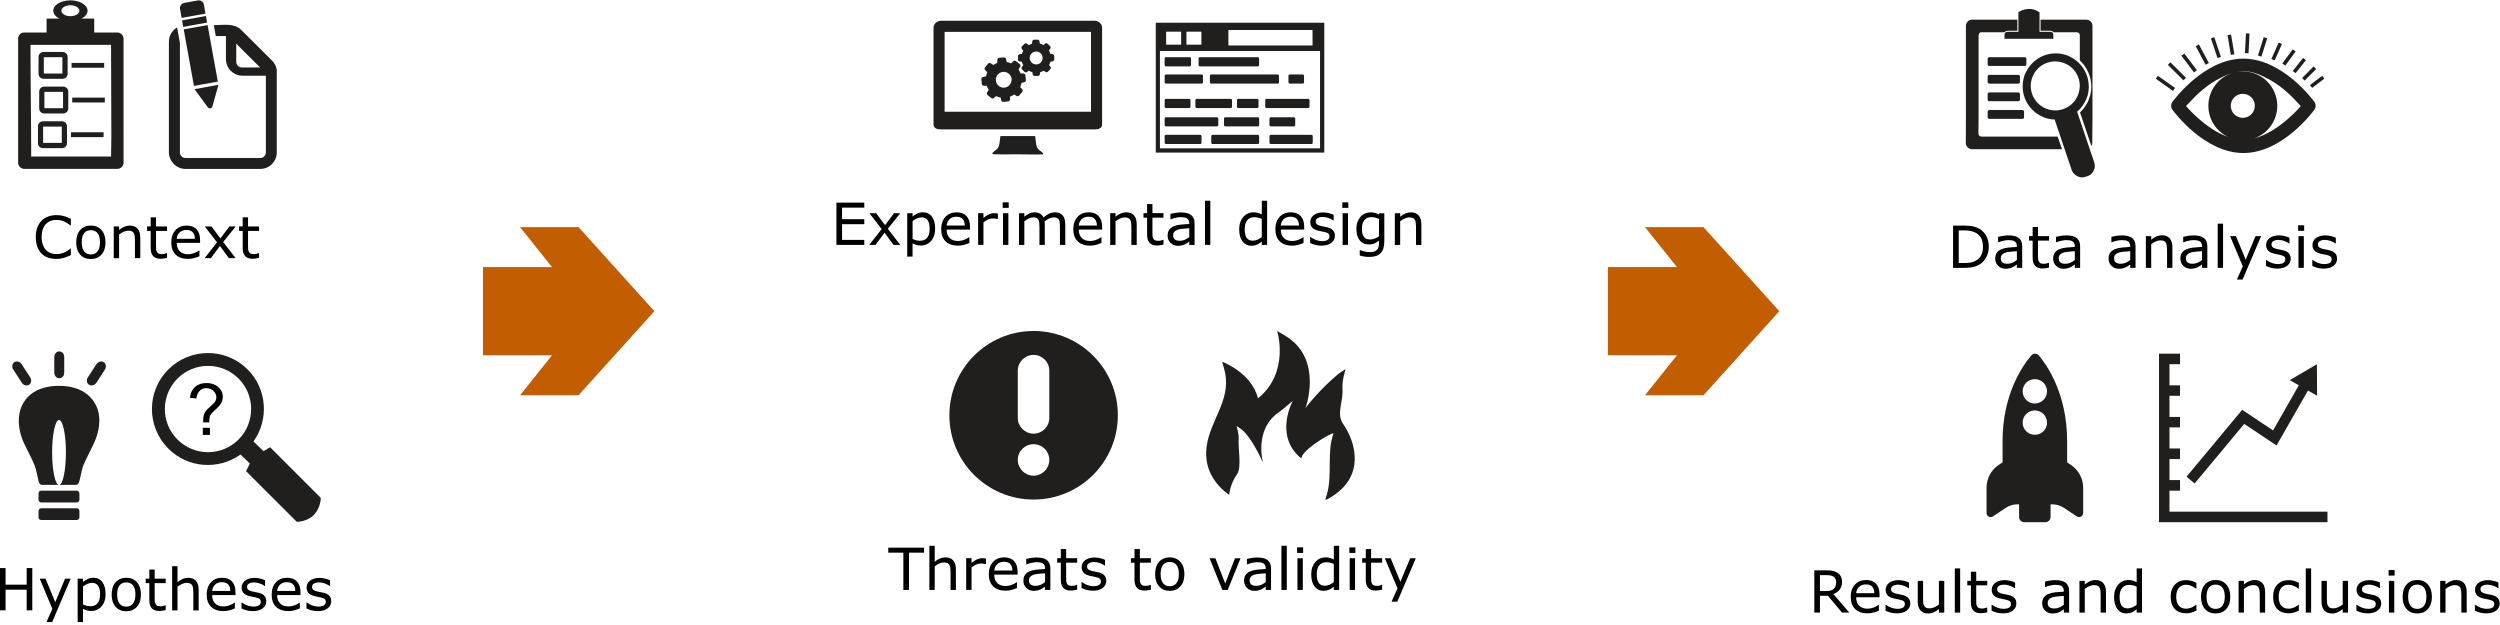 <?xml version="1.0" encoding="UTF-8" standalone="no"?>
<!-- Created with Inkscape (http://www.inkscape.org/) -->

<svg
   xmlns:dc="http://purl.org/dc/elements/1.1/"
   xmlns:cc="http://creativecommons.org/ns#"
   xmlns:rdf="http://www.w3.org/1999/02/22-rdf-syntax-ns#"
   xmlns:svg="http://www.w3.org/2000/svg"
   xmlns="http://www.w3.org/2000/svg"
   xmlns:sodipodi="http://sodipodi.sourceforge.net/DTD/sodipodi-0.dtd"
   xmlns:inkscape="http://www.inkscape.org/namespaces/inkscape"
   width="1200"
   height="300"
   viewBox="0 0 317.5 79.375"
   version="1.1"
   id="svg8"
   inkscape:version="0.92.3 (2405546, 2018-03-11)"
   sodipodi:docname="steps.svg">
  <defs
     id="defs2">
    <clipPath
       id="clip1-1">
      <path
         inkscape:connector-curvature="0"
         d="m 368,352 h 58.238 v 64 H 368 Z m 0,0"
         id="path2-9" />
    </clipPath>
    <clipPath
       id="clip2-9">
      <path
         inkscape:connector-curvature="0"
         d="m 161,446 h 8 v 9.238 h -8 z m 0,0"
         id="path5-6" />
    </clipPath>
    <clipPath
       id="clip3-7">
      <path
         inkscape:connector-curvature="0"
         d="m 198,446 h 7 v 9.238 h -7 z m 0,0"
         id="path8-5" />
    </clipPath>
    <clipPath
       id="clip4-0">
      <path
         inkscape:connector-curvature="0"
         d="m 245,446 h 7 v 9.238 h -7 z m 0,0"
         id="path11-5" />
    </clipPath>
  </defs>
  <sodipodi:namedview
     id="base"
     pagecolor="#ffffff"
     bordercolor="#666666"
     borderopacity="1.0"
     inkscape:pageopacity="0.0"
     inkscape:pageshadow="2"
     inkscape:zoom="0.7"
     inkscape:cx="317.75053"
     inkscape:cy="4.8541788"
     inkscape:document-units="mm"
     inkscape:current-layer="layer1"
     showgrid="false"
     inkscape:snap-bbox="true"
     inkscape:bbox-paths="true"
     inkscape:bbox-nodes="true"
     inkscape:snap-bbox-edge-midpoints="true"
     inkscape:snap-bbox-midpoints="true"
     units="px"
     inkscape:window-width="1918"
     inkscape:window-height="1528"
     inkscape:window-x="1913"
     inkscape:window-y="0"
     inkscape:window-maximized="0" />
  <g
     inkscape:label="Layer 1"
     inkscape:groupmode="layer"
     id="layer1"
     transform="translate(0,-217.625)">
    <g
       id="g2052"
       transform="matrix(2.218,0,0,2.218,33.683,57.675)">
      <g
         transform="translate(-115.61,25.615)"
         id="g1442">
        <g
           aria-label="Results and conclusions"
           style="font-style:normal;font-weight:normal;font-size:3.33px;line-height:1.25;font-family:sans-serif;letter-spacing:0px;word-spacing:0px;fill:#000000;fill-opacity:1;stroke:none;stroke-width:0.083"
           id="text817-2">
          <path
             inkscape:connector-curvature="0"
             d="m 206.314,81.576 h -0.418 l -0.81,-0.963 h -0.454 v 0.963 h -0.322 v -2.421 h 0.678 q 0.22,0 0.366,0.029 0.146,0.028 0.263,0.101 0.132,0.083 0.205,0.21 0.075,0.125 0.075,0.319 0,0.262 -0.132,0.439 -0.132,0.176 -0.363,0.265 z m -0.753,-1.74 q 0,-0.104 -0.037,-0.184 -0.036,-0.081 -0.12,-0.137 -0.07,-0.047 -0.166,-0.065 -0.096,-0.02 -0.226,-0.02 h -0.379 v 0.914 h 0.325 q 0.153,0 0.267,-0.026 0.114,-0.028 0.193,-0.101 0.073,-0.068 0.107,-0.156 0.036,-0.089 0.036,-0.226 z"
             style="stroke-width:0.083"
             id="path2217" />
          <path
             inkscape:connector-curvature="0"
             d="m 208.044,80.7 h -1.338 q 0,0.167 0.05,0.293 0.05,0.124 0.138,0.203 0.085,0.078 0.2,0.117 0.117,0.039 0.257,0.039 0.185,0 0.372,-0.073 0.189,-0.075 0.268,-0.146 h 0.016 v 0.333 q -0.154,0.065 -0.315,0.109 -0.161,0.044 -0.338,0.044 -0.452,0 -0.706,-0.244 -0.254,-0.246 -0.254,-0.696 0,-0.445 0.242,-0.707 0.244,-0.262 0.641,-0.262 0.367,0 0.566,0.215 0.2,0.215 0.2,0.61 z m -0.298,-0.234 q -0.002,-0.241 -0.122,-0.372 -0.119,-0.132 -0.363,-0.132 -0.246,0 -0.392,0.145 -0.145,0.145 -0.164,0.359 z"
             style="stroke-width:0.083"
             id="path2219" />
          <path
             inkscape:connector-curvature="0"
             d="m 209.805,81.053 q 0,0.249 -0.206,0.408 -0.205,0.159 -0.561,0.159 -0.202,0 -0.371,-0.047 -0.167,-0.049 -0.281,-0.106 V 81.124 h 0.016 q 0.145,0.109 0.322,0.174 0.177,0.063 0.34,0.063 0.202,0 0.315,-0.065 0.114,-0.065 0.114,-0.205 0,-0.107 -0.062,-0.163 -0.062,-0.055 -0.237,-0.094 -0.065,-0.015 -0.171,-0.034 -0.104,-0.02 -0.19,-0.042 -0.239,-0.063 -0.34,-0.185 -0.099,-0.124 -0.099,-0.302 0,-0.112 0.045,-0.211 0.047,-0.099 0.141,-0.177 0.091,-0.076 0.231,-0.12 0.141,-0.046 0.315,-0.046 0.163,0 0.328,0.041 0.167,0.039 0.278,0.096 v 0.327 h -0.016 q -0.117,-0.086 -0.285,-0.145 -0.167,-0.06 -0.328,-0.06 -0.167,0 -0.283,0.065 -0.115,0.063 -0.115,0.19 0,0.112 0.07,0.169 0.068,0.057 0.221,0.093 0.085,0.02 0.189,0.039 0.106,0.02 0.176,0.036 0.213,0.049 0.328,0.167 0.115,0.12 0.115,0.319 z"
             style="stroke-width:0.083"
             id="path2221" />
          <path
             inkscape:connector-curvature="0"
             d="m 211.749,81.576 h -0.306 v -0.202 q -0.154,0.122 -0.296,0.187 -0.141,0.065 -0.312,0.065 -0.286,0 -0.445,-0.174 -0.159,-0.176 -0.159,-0.514 v -1.179 h 0.306 v 1.034 q 0,0.138 0.013,0.237 0.013,0.098 0.055,0.167 0.044,0.072 0.114,0.104 0.07,0.033 0.203,0.033 0.119,0 0.259,-0.062 0.141,-0.062 0.263,-0.158 v -1.356 h 0.306 z"
             style="stroke-width:0.083"
             id="path2223" />
          <path
             inkscape:connector-curvature="0"
             d="m 212.66,81.576 h -0.306 v -2.53 h 0.306 z"
             style="stroke-width:0.083"
             id="path2225" />
          <path
             inkscape:connector-curvature="0"
             d="m 214.211,81.56 q -0.086,0.023 -0.189,0.037 -0.101,0.015 -0.18,0.015 -0.278,0 -0.423,-0.15 -0.145,-0.15 -0.145,-0.48 v -0.966 h -0.206 v -0.257 h 0.206 v -0.522 h 0.306 v 0.522 h 0.631 v 0.257 h -0.631 v 0.828 q 0,0.143 0.006,0.224 0.007,0.08 0.045,0.15 0.036,0.065 0.098,0.096 0.063,0.029 0.192,0.029 0.075,0 0.156,-0.021 0.081,-0.023 0.117,-0.037 h 0.016 z"
             style="stroke-width:0.083"
             id="path2227" />
          <path
             inkscape:connector-curvature="0"
             d="m 215.879,81.053 q 0,0.249 -0.206,0.408 -0.205,0.159 -0.561,0.159 -0.202,0 -0.371,-0.047 -0.167,-0.049 -0.281,-0.106 V 81.124 h 0.016 q 0.145,0.109 0.322,0.174 0.177,0.063 0.34,0.063 0.202,0 0.315,-0.065 0.114,-0.065 0.114,-0.205 0,-0.107 -0.062,-0.163 -0.062,-0.055 -0.237,-0.094 -0.065,-0.015 -0.171,-0.034 -0.104,-0.02 -0.19,-0.042 -0.239,-0.063 -0.34,-0.185 -0.099,-0.124 -0.099,-0.302 0,-0.112 0.045,-0.211 0.047,-0.099 0.141,-0.177 0.091,-0.076 0.231,-0.12 0.141,-0.046 0.315,-0.046 0.163,0 0.328,0.041 0.167,0.039 0.278,0.096 v 0.327 h -0.016 q -0.117,-0.086 -0.285,-0.145 -0.167,-0.06 -0.328,-0.06 -0.167,0 -0.283,0.065 -0.115,0.063 -0.115,0.19 0,0.112 0.07,0.169 0.068,0.057 0.221,0.093 0.085,0.02 0.189,0.039 0.106,0.02 0.176,0.036 0.213,0.049 0.328,0.167 0.115,0.12 0.115,0.319 z"
             style="stroke-width:0.083"
             id="path2229" />
          <path
             inkscape:connector-curvature="0"
             d="m 218.9,81.576 h -0.304 v -0.193 q -0.041,0.028 -0.111,0.078 -0.068,0.049 -0.133,0.078 -0.076,0.037 -0.176,0.062 -0.099,0.026 -0.233,0.026 -0.246,0 -0.416,-0.163 -0.171,-0.163 -0.171,-0.415 0,-0.206 0.088,-0.333 0.089,-0.128 0.254,-0.202 0.166,-0.073 0.398,-0.099 0.233,-0.026 0.499,-0.039 v -0.047 q 0,-0.104 -0.037,-0.172 -0.036,-0.068 -0.104,-0.107 -0.065,-0.037 -0.156,-0.05 -0.091,-0.013 -0.19,-0.013 -0.12,0 -0.268,0.033 -0.148,0.031 -0.306,0.091 h -0.016 v -0.311 q 0.089,-0.024 0.259,-0.054 0.169,-0.029 0.333,-0.029 0.192,0 0.333,0.033 0.143,0.031 0.247,0.107 0.102,0.075 0.156,0.193 0.054,0.119 0.054,0.294 z m -0.304,-0.447 v -0.506 q -0.14,0.008 -0.33,0.024 -0.189,0.016 -0.299,0.047 -0.132,0.037 -0.213,0.117 -0.081,0.078 -0.081,0.216 0,0.156 0.094,0.236 0.094,0.078 0.288,0.078 0.161,0 0.294,-0.062 0.133,-0.063 0.247,-0.151 z"
             style="stroke-width:0.083"
             id="path2231" />
          <path
             inkscape:connector-curvature="0"
             d="m 221.01,81.576 h -0.306 v -1.034 q 0,-0.125 -0.015,-0.234 -0.015,-0.111 -0.054,-0.172 -0.041,-0.068 -0.117,-0.101 -0.076,-0.034 -0.198,-0.034 -0.125,0 -0.262,0.062 -0.137,0.062 -0.262,0.158 v 1.356 h -0.306 v -1.816 h 0.306 v 0.202 q 0.143,-0.119 0.296,-0.185 0.153,-0.067 0.314,-0.067 0.294,0 0.449,0.177 0.154,0.177 0.154,0.511 z"
             style="stroke-width:0.083"
             id="path2233" />
          <path
             inkscape:connector-curvature="0"
             d="m 223.072,81.576 h -0.306 v -0.19 q -0.132,0.114 -0.275,0.177 -0.143,0.063 -0.311,0.063 -0.325,0 -0.517,-0.25 -0.19,-0.25 -0.19,-0.694 0,-0.231 0.065,-0.411 0.067,-0.18 0.179,-0.307 0.111,-0.124 0.257,-0.189 0.148,-0.065 0.306,-0.065 0.143,0 0.254,0.031 0.111,0.029 0.233,0.093 v -0.787 h 0.306 z m -0.306,-0.447 v -1.042 q -0.124,-0.055 -0.221,-0.076 -0.098,-0.021 -0.213,-0.021 -0.257,0 -0.4,0.179 -0.143,0.179 -0.143,0.507 0,0.324 0.111,0.493 0.111,0.167 0.354,0.167 0.13,0 0.263,-0.057 0.133,-0.059 0.249,-0.15 z"
             style="stroke-width:0.083"
             id="path2235" />
          <path
             inkscape:connector-curvature="0"
             d="m 226.187,81.462 q -0.153,0.073 -0.291,0.114 -0.137,0.041 -0.291,0.041 -0.197,0 -0.361,-0.057 -0.164,-0.059 -0.281,-0.176 -0.119,-0.117 -0.184,-0.296 -0.065,-0.179 -0.065,-0.418 0,-0.445 0.244,-0.699 0.246,-0.254 0.647,-0.254 0.156,0 0.306,0.044 0.151,0.044 0.276,0.107 v 0.34 h -0.016 q -0.14,-0.109 -0.289,-0.167 -0.148,-0.059 -0.289,-0.059 -0.26,0 -0.411,0.176 -0.15,0.174 -0.15,0.512 0,0.328 0.146,0.506 0.148,0.176 0.415,0.176 0.093,0 0.189,-0.024 0.096,-0.024 0.172,-0.063 0.067,-0.034 0.125,-0.072 0.059,-0.039 0.093,-0.067 h 0.016 z"
             style="stroke-width:0.083"
             id="path2237" />
          <path
             inkscape:connector-curvature="0"
             d="m 228.128,80.669 q 0,0.444 -0.228,0.701 -0.228,0.257 -0.61,0.257 -0.385,0 -0.613,-0.257 -0.226,-0.257 -0.226,-0.701 0,-0.444 0.226,-0.701 0.228,-0.259 0.613,-0.259 0.382,0 0.61,0.259 0.228,0.257 0.228,0.701 z m -0.315,0 q 0,-0.353 -0.138,-0.524 -0.138,-0.172 -0.384,-0.172 -0.249,0 -0.387,0.172 -0.137,0.171 -0.137,0.524 0,0.341 0.138,0.519 0.138,0.176 0.385,0.176 0.244,0 0.382,-0.174 0.14,-0.176 0.14,-0.52 z"
             style="stroke-width:0.083"
             id="path2239" />
          <path
             inkscape:connector-curvature="0"
             d="m 230.122,81.576 h -0.306 v -1.034 q 0,-0.125 -0.015,-0.234 -0.015,-0.111 -0.054,-0.172 -0.041,-0.068 -0.117,-0.101 -0.076,-0.034 -0.198,-0.034 -0.125,0 -0.262,0.062 -0.137,0.062 -0.262,0.158 v 1.356 h -0.306 v -1.816 h 0.306 v 0.202 q 0.143,-0.119 0.296,-0.185 0.153,-0.067 0.314,-0.067 0.294,0 0.449,0.177 0.154,0.177 0.154,0.511 z"
             style="stroke-width:0.083"
             id="path2241" />
          <path
             inkscape:connector-curvature="0"
             d="m 232.053,81.462 q -0.153,0.073 -0.291,0.114 -0.137,0.041 -0.291,0.041 -0.197,0 -0.361,-0.057 -0.164,-0.059 -0.281,-0.176 -0.119,-0.117 -0.184,-0.296 -0.065,-0.179 -0.065,-0.418 0,-0.445 0.244,-0.699 0.246,-0.254 0.647,-0.254 0.156,0 0.306,0.044 0.151,0.044 0.276,0.107 v 0.34 h -0.016 q -0.14,-0.109 -0.289,-0.167 -0.148,-0.059 -0.289,-0.059 -0.26,0 -0.411,0.176 -0.15,0.174 -0.15,0.512 0,0.328 0.146,0.506 0.148,0.176 0.415,0.176 0.093,0 0.189,-0.024 0.096,-0.024 0.172,-0.063 0.067,-0.034 0.125,-0.072 0.059,-0.039 0.093,-0.067 h 0.016 z"
             style="stroke-width:0.083"
             id="path2243" />
          <path
             inkscape:connector-curvature="0"
             d="m 232.756,81.576 h -0.306 v -2.53 h 0.306 z"
             style="stroke-width:0.083"
             id="path2245" />
          <path
             inkscape:connector-curvature="0"
             d="m 234.869,81.576 h -0.306 v -0.202 q -0.154,0.122 -0.296,0.187 -0.141,0.065 -0.312,0.065 -0.286,0 -0.445,-0.174 -0.159,-0.176 -0.159,-0.514 v -1.179 h 0.306 v 1.034 q 0,0.138 0.013,0.237 0.013,0.098 0.055,0.167 0.044,0.072 0.114,0.104 0.07,0.033 0.203,0.033 0.119,0 0.259,-0.062 0.141,-0.062 0.263,-0.158 v -1.356 h 0.306 z"
             style="stroke-width:0.083"
             id="path2247" />
          <path
             inkscape:connector-curvature="0"
             d="m 236.768,81.053 q 0,0.249 -0.206,0.408 -0.205,0.159 -0.561,0.159 -0.202,0 -0.371,-0.047 -0.167,-0.049 -0.281,-0.106 V 81.124 h 0.016 q 0.145,0.109 0.322,0.174 0.177,0.063 0.34,0.063 0.202,0 0.315,-0.065 0.114,-0.065 0.114,-0.205 0,-0.107 -0.062,-0.163 -0.062,-0.055 -0.237,-0.094 -0.065,-0.015 -0.171,-0.034 -0.104,-0.02 -0.19,-0.042 -0.239,-0.063 -0.34,-0.185 -0.099,-0.124 -0.099,-0.302 0,-0.112 0.045,-0.211 0.047,-0.099 0.141,-0.177 0.091,-0.076 0.231,-0.12 0.141,-0.046 0.315,-0.046 0.163,0 0.328,0.041 0.167,0.039 0.278,0.096 v 0.327 h -0.016 q -0.117,-0.086 -0.285,-0.145 -0.167,-0.06 -0.328,-0.06 -0.167,0 -0.283,0.065 -0.115,0.063 -0.115,0.19 0,0.112 0.07,0.169 0.068,0.057 0.221,0.093 0.085,0.02 0.189,0.039 0.106,0.02 0.176,0.036 0.213,0.049 0.328,0.167 0.115,0.12 0.115,0.319 z"
             style="stroke-width:0.083"
             id="path2249" />
          <path
             inkscape:connector-curvature="0"
             d="m 237.536,79.456 h -0.345 v -0.317 h 0.345 z m -0.019,2.12 h -0.306 v -1.816 h 0.306 z"
             style="stroke-width:0.083"
             id="path2251" />
          <path
             inkscape:connector-curvature="0"
             d="m 239.672,80.669 q 0,0.444 -0.228,0.701 -0.228,0.257 -0.61,0.257 -0.385,0 -0.613,-0.257 -0.226,-0.257 -0.226,-0.701 0,-0.444 0.226,-0.701 0.228,-0.259 0.613,-0.259 0.382,0 0.61,0.259 0.228,0.257 0.228,0.701 z m -0.315,0 q 0,-0.353 -0.138,-0.524 -0.138,-0.172 -0.384,-0.172 -0.249,0 -0.387,0.172 -0.137,0.171 -0.137,0.524 0,0.341 0.138,0.519 0.138,0.176 0.385,0.176 0.244,0 0.382,-0.174 0.14,-0.176 0.14,-0.52 z"
             style="stroke-width:0.083"
             id="path2253" />
          <path
             inkscape:connector-curvature="0"
             d="m 241.665,81.576 h -0.306 v -1.034 q 0,-0.125 -0.015,-0.234 -0.015,-0.111 -0.054,-0.172 -0.041,-0.068 -0.117,-0.101 -0.076,-0.034 -0.198,-0.034 -0.125,0 -0.262,0.062 -0.137,0.062 -0.262,0.158 v 1.356 h -0.306 v -1.816 h 0.306 v 0.202 q 0.143,-0.119 0.296,-0.185 0.153,-0.067 0.314,-0.067 0.294,0 0.449,0.177 0.154,0.177 0.154,0.511 z"
             style="stroke-width:0.083"
             id="path2255" />
          <path
             inkscape:connector-curvature="0"
             d="m 243.552,81.053 q 0,0.249 -0.206,0.408 -0.205,0.159 -0.561,0.159 -0.202,0 -0.371,-0.047 -0.167,-0.049 -0.281,-0.106 V 81.124 h 0.016 q 0.145,0.109 0.322,0.174 0.177,0.063 0.34,0.063 0.202,0 0.315,-0.065 0.114,-0.065 0.114,-0.205 0,-0.107 -0.062,-0.163 -0.062,-0.055 -0.237,-0.094 -0.065,-0.015 -0.171,-0.034 -0.104,-0.02 -0.19,-0.042 -0.239,-0.063 -0.34,-0.185 -0.099,-0.124 -0.099,-0.302 0,-0.112 0.045,-0.211 0.047,-0.099 0.141,-0.177 0.091,-0.076 0.231,-0.12 0.141,-0.046 0.315,-0.046 0.163,0 0.328,0.041 0.167,0.039 0.278,0.096 v 0.327 h -0.016 q -0.117,-0.086 -0.285,-0.145 -0.167,-0.06 -0.328,-0.06 -0.167,0 -0.283,0.065 -0.115,0.063 -0.115,0.19 0,0.112 0.07,0.169 0.068,0.057 0.221,0.093 0.085,0.02 0.189,0.039 0.106,0.02 0.176,0.036 0.213,0.049 0.328,0.167 0.115,0.12 0.115,0.319 z"
             style="stroke-width:0.083"
             id="path2257" />
        </g>
        <path
           id="path90"
           d="m 216.933,68.209 c 0.39,0 0.701,0.309 0.701,0.695 0,0.389 -0.311,0.7 -0.701,0.7 -0.382,0 -0.695,-0.311 -0.695,-0.7 0,-0.386 0.313,-0.695 0.695,-0.695 z m 0,1.791 c 0.39,0 0.701,0.313 0.701,0.697 0,0.389 -0.311,0.697 -0.701,0.697 -0.382,0 -0.695,-0.309 -0.695,-0.697 0,-0.384 0.313,-0.697 0.695,-0.697 z m 1.852,2.974 v -1.218 c 0,-2.706 -1.148,-4.344 -1.625,-4.91 -0.054,-0.061 -0.13,-0.096 -0.211,-0.096 -0.08,0 -0.157,0.032 -0.205,0.092 -0.489,0.566 -1.656,2.203 -1.656,4.914 v 1.218 l -0.227,0.149 c -0.431,0.289 -0.69,0.78 -0.69,1.301 v 1.451 c 0,0.085 0.048,0.165 0.121,0.205 0.077,0.041 0.17,0.037 0.243,-0.011 l 0.728,-0.485 c 0.201,-0.135 0.444,-0.209 0.69,-0.209 h 0.081 v 0.725 c 0,0.168 0.134,0.3 0.298,0.3 h 1.206 c 0.165,0 0.299,-0.132 0.299,-0.3 v -0.725 h 0.084 c 0.248,0 0.485,0.072 0.692,0.209 l 0.728,0.485 c 0.068,0.048 0.161,0.052 0.238,0.011 0.077,-0.04 0.125,-0.12 0.125,-0.205 v -1.451 c 0,-0.521 -0.263,-1.006 -0.696,-1.301 l -0.222,-0.149"
           style="fill:#211e1e;fill-opacity:1;fill-rule:evenodd;stroke:none;stroke-width:0.353"
           inkscape:connector-curvature="0" />
        <path
           id="path144"
           d="m 228.924,70.772 1.852,1.233 1.8,-3.145 0.522,0.298 -0.011,-1.804 -1.554,0.912 0.517,0.296 -1.473,2.584 -1.768,-1.18 -1.385,1.662 -0.059,0.073 -1.743,2.092 0.462,0.39 1.716,-2.057 0.073,-0.088 0.083,-0.102 z m -4.279,5.026 v -1.203 h 0.605 V 73.988 h -0.605 v -1.204 h 0.605 v -0.605 h -0.605 v -1.207 h 0.605 v -0.599 h -0.605 v -1.209 h 0.605 v -0.601 h -0.605 v -1.209 h 0.605 v -0.604 h -1.204 v 9.649 h 9.646 v -0.602 h -9.047"
           style="fill:#211e1e;fill-opacity:1;fill-rule:evenodd;stroke:none;stroke-width:0.353"
           inkscape:connector-curvature="0" />
      </g>
      <g
         transform="translate(-68.574,5.203)"
         id="g1434">
        <g
           aria-label="Data analysis"
           style="font-style:normal;font-weight:normal;font-size:3.33px;line-height:1.25;font-family:sans-serif;letter-spacing:0px;word-spacing:0px;fill:#000000;fill-opacity:1;stroke:none;stroke-width:0.083"
           id="text817-9">
          <path
             inkscape:connector-curvature="0"
             d="m 167.265,81.041 q 0,0.33 -0.145,0.598 -0.143,0.268 -0.382,0.416 -0.166,0.102 -0.371,0.148 -0.203,0.046 -0.537,0.046 h -0.611 v -2.421 h 0.605 q 0.354,0 0.563,0.052 0.21,0.05 0.354,0.14 0.247,0.154 0.385,0.411 0.138,0.257 0.138,0.61 z m -0.337,-0.005 q 0,-0.285 -0.099,-0.48 -0.099,-0.195 -0.296,-0.307 -0.143,-0.081 -0.304,-0.112 -0.161,-0.033 -0.385,-0.033 h -0.302 v 1.868 h 0.302 q 0.233,0 0.405,-0.034 0.174,-0.034 0.319,-0.127 0.18,-0.115 0.27,-0.304 0.091,-0.189 0.091,-0.472 z"
             style="stroke-width:0.083"
             id="path2260" />
          <path
             inkscape:connector-curvature="0"
             d="m 169.176,82.249 h -0.304 v -0.193 q -0.041,0.028 -0.111,0.078 -0.068,0.049 -0.133,0.078 -0.076,0.037 -0.176,0.062 -0.099,0.026 -0.233,0.026 -0.246,0 -0.416,-0.163 -0.171,-0.163 -0.171,-0.415 0,-0.206 0.088,-0.333 0.089,-0.128 0.254,-0.202 0.166,-0.073 0.398,-0.099 0.233,-0.026 0.499,-0.039 v -0.047 q 0,-0.104 -0.037,-0.172 -0.036,-0.068 -0.104,-0.107 -0.065,-0.037 -0.156,-0.05 -0.091,-0.013 -0.19,-0.013 -0.12,0 -0.268,0.033 -0.148,0.031 -0.306,0.091 h -0.016 v -0.311 q 0.089,-0.024 0.259,-0.054 0.169,-0.029 0.333,-0.029 0.192,0 0.333,0.033 0.143,0.031 0.247,0.107 0.102,0.075 0.156,0.193 0.054,0.119 0.054,0.294 z m -0.304,-0.447 V 81.296 q -0.14,0.008 -0.33,0.024 -0.189,0.016 -0.299,0.047 -0.132,0.037 -0.213,0.117 -0.081,0.078 -0.081,0.216 0,0.156 0.094,0.236 0.094,0.078 0.288,0.078 0.161,0 0.294,-0.062 0.133,-0.063 0.247,-0.151 z"
             style="stroke-width:0.083"
             id="path2262" />
          <path
             inkscape:connector-curvature="0"
             d="m 170.711,82.233 q -0.086,0.023 -0.189,0.037 -0.101,0.015 -0.18,0.015 -0.278,0 -0.423,-0.15 -0.145,-0.15 -0.145,-0.48 v -0.966 h -0.206 v -0.257 h 0.206 v -0.522 h 0.306 v 0.522 h 0.631 v 0.257 h -0.631 V 81.517 q 0,0.143 0.006,0.224 0.007,0.08 0.045,0.15 0.036,0.065 0.098,0.096 0.063,0.029 0.192,0.029 0.075,0 0.156,-0.021 0.081,-0.023 0.117,-0.037 h 0.016 z"
             style="stroke-width:0.083"
             id="path2264" />
          <path
             inkscape:connector-curvature="0"
             d="m 172.493,82.249 h -0.304 v -0.193 q -0.041,0.028 -0.111,0.078 -0.068,0.049 -0.133,0.078 -0.076,0.037 -0.176,0.062 -0.099,0.026 -0.233,0.026 -0.246,0 -0.416,-0.163 -0.171,-0.163 -0.171,-0.415 0,-0.206 0.088,-0.333 0.089,-0.128 0.254,-0.202 0.166,-0.073 0.398,-0.099 0.233,-0.026 0.499,-0.039 v -0.047 q 0,-0.104 -0.037,-0.172 -0.036,-0.068 -0.104,-0.107 -0.065,-0.037 -0.156,-0.05 -0.091,-0.013 -0.19,-0.013 -0.12,0 -0.268,0.033 -0.148,0.031 -0.306,0.091 h -0.016 v -0.311 q 0.089,-0.024 0.259,-0.054 0.169,-0.029 0.333,-0.029 0.192,0 0.333,0.033 0.143,0.031 0.247,0.107 0.102,0.075 0.156,0.193 0.054,0.119 0.054,0.294 z m -0.304,-0.447 V 81.296 q -0.14,0.008 -0.33,0.024 -0.189,0.016 -0.299,0.047 -0.132,0.037 -0.213,0.117 -0.081,0.078 -0.081,0.216 0,0.156 0.094,0.236 0.094,0.078 0.288,0.078 0.161,0 0.294,-0.062 0.133,-0.063 0.247,-0.151 z"
             style="stroke-width:0.083"
             id="path2266" />
          <path
             inkscape:connector-curvature="0"
             d="m 175.666,82.249 h -0.304 v -0.193 q -0.041,0.028 -0.111,0.078 -0.068,0.049 -0.133,0.078 -0.076,0.037 -0.176,0.062 -0.099,0.026 -0.233,0.026 -0.245,0 -0.416,-0.163 -0.171,-0.163 -0.171,-0.415 0,-0.206 0.088,-0.333 0.089,-0.128 0.254,-0.202 0.166,-0.073 0.398,-0.099 0.233,-0.026 0.499,-0.039 v -0.047 q 0,-0.104 -0.037,-0.172 -0.036,-0.068 -0.104,-0.107 -0.065,-0.037 -0.156,-0.05 -0.091,-0.013 -0.19,-0.013 -0.12,0 -0.268,0.033 -0.148,0.031 -0.306,0.091 h -0.016 v -0.311 q 0.089,-0.024 0.259,-0.054 0.169,-0.029 0.333,-0.029 0.192,0 0.333,0.033 0.143,0.031 0.247,0.107 0.102,0.075 0.156,0.193 0.054,0.119 0.054,0.294 z m -0.304,-0.447 V 81.296 q -0.14,0.008 -0.33,0.024 -0.189,0.016 -0.299,0.047 -0.132,0.037 -0.213,0.117 -0.081,0.078 -0.081,0.216 0,0.156 0.094,0.236 0.094,0.078 0.288,0.078 0.161,0 0.294,-0.062 0.133,-0.063 0.247,-0.151 z"
             style="stroke-width:0.083"
             id="path2268" />
          <path
             inkscape:connector-curvature="0"
             d="m 177.777,82.249 h -0.306 v -1.034 q 0,-0.125 -0.015,-0.234 -0.015,-0.111 -0.054,-0.172 -0.041,-0.068 -0.117,-0.101 -0.076,-0.034 -0.198,-0.034 -0.125,0 -0.262,0.062 -0.137,0.062 -0.262,0.158 v 1.356 h -0.306 v -1.816 h 0.306 v 0.202 q 0.143,-0.119 0.296,-0.185 0.153,-0.067 0.314,-0.067 0.294,0 0.449,0.177 0.154,0.177 0.154,0.511 z"
             style="stroke-width:0.083"
             id="path2270" />
          <path
             inkscape:connector-curvature="0"
             d="m 179.777,82.249 h -0.304 v -0.193 q -0.041,0.028 -0.111,0.078 -0.068,0.049 -0.133,0.078 -0.076,0.037 -0.176,0.062 -0.099,0.026 -0.233,0.026 -0.246,0 -0.416,-0.163 -0.171,-0.163 -0.171,-0.415 0,-0.206 0.088,-0.333 0.089,-0.128 0.254,-0.202 0.166,-0.073 0.398,-0.099 0.233,-0.026 0.499,-0.039 v -0.047 q 0,-0.104 -0.037,-0.172 -0.036,-0.068 -0.104,-0.107 -0.065,-0.037 -0.156,-0.05 -0.091,-0.013 -0.19,-0.013 -0.12,0 -0.268,0.033 -0.148,0.031 -0.306,0.091 h -0.016 v -0.311 q 0.089,-0.024 0.259,-0.054 0.169,-0.029 0.333,-0.029 0.192,0 0.333,0.033 0.143,0.031 0.247,0.107 0.102,0.075 0.156,0.193 0.054,0.119 0.054,0.294 z M 179.473,81.802 V 81.296 q -0.14,0.008 -0.33,0.024 -0.189,0.016 -0.299,0.047 -0.132,0.037 -0.213,0.117 -0.081,0.078 -0.081,0.216 0,0.156 0.094,0.236 0.094,0.078 0.288,0.078 0.161,0 0.294,-0.062 0.133,-0.063 0.247,-0.151 z"
             style="stroke-width:0.083"
             id="path2272" />
          <path
             inkscape:connector-curvature="0"
             d="m 180.677,82.249 h -0.306 v -2.53 h 0.306 z"
             style="stroke-width:0.083"
             id="path2274" />
          <path
             inkscape:connector-curvature="0"
             d="m 182.856,80.433 -1.06,2.486 h -0.327 l 0.338,-0.758 -0.724,-1.728 h 0.332 l 0.558,1.346 0.563,-1.346 z"
             style="stroke-width:0.083"
             id="path2276" />
          <path
             inkscape:connector-curvature="0"
             d="m 184.553,81.725 q 0,0.249 -0.206,0.408 -0.205,0.159 -0.561,0.159 -0.202,0 -0.371,-0.047 -0.167,-0.049 -0.281,-0.106 v -0.343 h 0.016 q 0.145,0.109 0.322,0.174 0.177,0.063 0.34,0.063 0.202,0 0.315,-0.065 0.114,-0.065 0.114,-0.205 0,-0.107 -0.062,-0.163 -0.062,-0.055 -0.237,-0.094 -0.065,-0.015 -0.171,-0.034 -0.104,-0.02 -0.19,-0.042 -0.239,-0.063 -0.34,-0.185 -0.099,-0.124 -0.099,-0.302 0,-0.112 0.045,-0.211 0.047,-0.099 0.141,-0.177 0.091,-0.076 0.231,-0.12 0.141,-0.046 0.315,-0.046 0.163,0 0.328,0.041 0.167,0.039 0.278,0.096 v 0.327 h -0.016 q -0.117,-0.086 -0.285,-0.145 -0.167,-0.06 -0.328,-0.06 -0.167,0 -0.283,0.065 -0.115,0.063 -0.115,0.19 0,0.112 0.07,0.169 0.068,0.057 0.221,0.093 0.085,0.02 0.189,0.039 0.106,0.02 0.176,0.036 0.213,0.049 0.328,0.167 0.115,0.12 0.115,0.319 z"
             style="stroke-width:0.083"
             id="path2278" />
          <path
             inkscape:connector-curvature="0"
             d="m 185.321,80.129 h -0.345 v -0.317 h 0.345 z m -0.019,2.12 h -0.306 v -1.816 h 0.306 z"
             style="stroke-width:0.083"
             id="path2280" />
          <path
             inkscape:connector-curvature="0"
             d="m 187.207,81.725 q 0,0.249 -0.206,0.408 -0.205,0.159 -0.561,0.159 -0.202,0 -0.371,-0.047 -0.167,-0.049 -0.281,-0.106 v -0.343 h 0.016 q 0.145,0.109 0.322,0.174 0.177,0.063 0.34,0.063 0.202,0 0.315,-0.065 0.114,-0.065 0.114,-0.205 0,-0.107 -0.062,-0.163 -0.062,-0.055 -0.237,-0.094 -0.065,-0.015 -0.171,-0.034 -0.104,-0.02 -0.19,-0.042 -0.239,-0.063 -0.34,-0.185 -0.099,-0.124 -0.099,-0.302 0,-0.112 0.045,-0.211 0.047,-0.099 0.141,-0.177 0.091,-0.076 0.231,-0.12 0.141,-0.046 0.315,-0.046 0.163,0 0.328,0.041 0.167,0.039 0.278,0.096 v 0.327 h -0.016 q -0.117,-0.086 -0.285,-0.145 -0.167,-0.06 -0.328,-0.06 -0.167,0 -0.283,0.065 -0.115,0.063 -0.115,0.19 0,0.112 0.07,0.169 0.068,0.057 0.221,0.093 0.085,0.02 0.189,0.039 0.106,0.02 0.176,0.036 0.213,0.049 0.328,0.167 0.115,0.12 0.115,0.319 z"
             style="stroke-width:0.083"
             id="path2282" />
        </g>
        <g
           id="g1392"
           transform="translate(1.7,4.024)">
          <path
             inkscape:connector-curvature="0"
             style="fill:#211e1e;fill-opacity:1;fill-rule:evenodd;stroke:none;stroke-width:0.353"
             d="m 184.205,68.719 c -0.073,-0.099 -1.819,-2.474 -4.064,-2.474 -2.241,0 -3.988,2.374 -4.061,2.474 -0.099,0.134 -0.099,0.321 0,0.452 0.073,0.102 1.82,2.478 4.061,2.478 2.245,0 3.991,-2.376 4.064,-2.478 0.098,-0.131 0.098,-0.318 0,-0.452 z m -4.097,-0.46 c 0.38,0 0.688,0.307 0.688,0.688 0,0.379 -0.307,0.688 -0.688,0.688 -0.38,0 -0.688,-0.309 -0.688,-0.688 0,-0.38 0.307,-0.688 0.688,-0.688 z m -0.433,-1.237 c 0.154,-0.04 0.311,-0.061 0.466,-0.061 0.426,0 0.86,0.154 1.269,0.367 0.77,0.367 1.414,0.977 1.794,1.395 0.141,0.146 0.226,0.238 0.226,0.238 0,0 -1.25,1.497 -2.689,1.855 0.78,-0.263 1.341,-0.999 1.341,-1.869 0,-1.087 -0.887,-1.973 -1.975,-1.973 -0.15,0 -0.298,0.012 -0.433,0.048 z m -3.566,1.072 -0.98,-0.697 0.116,-0.171 0.983,0.696 z m 0.601,-0.606 -0.893,-0.885 0.147,-0.147 0.892,0.886 z m 0.604,-0.452 -0.722,-0.962 0.167,-0.12 0.721,0.955 z m 0.664,-0.44 -0.566,-1.067 0.181,-0.101 0.571,1.068 z m 0.682,-0.384 -0.38,-1.131 0.196,-0.063 0.382,1.131 z m 0.761,-0.182 -0.189,-1.131 0.204,-0.032 0.19,1.13 z m 1.014,-0.091 -0.205,-0.011 0.058,-1.13 0.205,0.008 z m 0.739,0.19 -0.197,-0.058 0.327,-1.054 0.201,0.063 z m 0.758,0.22 -0.189,-0.084 0.419,-0.941 0.186,0.083 z m 0.61,0.296 -0.171,-0.123 0.597,-0.809 0.165,0.123 z m 0.591,0.431 -0.165,-0.125 0.593,-0.75 0.161,0.132 z m 0.517,0.426 -0.147,-0.146 0.653,-0.661 0.153,0.145 z m 0.429,0.419 -0.127,-0.164 0.701,-0.528 0.127,0.161 z m -4.809,2.81 c -1.32,-0.458 -2.413,-1.771 -2.413,-1.771 0,0 0.083,-0.092 0.229,-0.241 0.38,-0.415 1.016,-1.023 1.779,-1.386 0.24,-0.127 0.488,-0.23 0.743,-0.298 -0.85,0.223 -1.472,0.995 -1.472,1.911 0,0.79 0.466,1.473 1.134,1.785"
             id="path32" />
          <path
             inkscape:connector-curvature="0"
             style="fill:#211e1e;fill-opacity:1;fill-rule:evenodd;stroke:none;stroke-width:0.353"
             d="m 169.755,71.432 h -5.143 c -0.107,0 -0.19,-0.036 -0.256,-0.107 -0.072,-0.068 -0.109,-0.157 -0.109,-0.258 l 0.007,-1.623 v -5.075 c 0,-0.098 0.043,-0.187 0.109,-0.258 0.07,-0.068 0.149,-0.098 0.256,-0.098 h 2.58 v 0.635 h -0.537 c -0.068,0 -0.156,0.03 -0.205,0.085 h -1.309 c -0.037,0 -0.09,0.011 -0.12,0.052 -0.03,0.03 -0.048,0.066 -0.048,0.119 v 4.714 l -0.011,0.915 c 0,0.048 0.022,0.09 0.051,0.127 0.039,0.029 0.08,0.05 0.128,0.05 h 4.359 z m 1.745,-7.064 v 5.25 l -0.012,1.448 c 0,0.072 -0.018,0.139 -0.048,0.19 l -0.653,-1.933 c 0.149,-0.138 0.277,-0.298 0.378,-0.477 0.079,-0.127 0.138,-0.277 0.179,-0.426 l 0.007,-0.008 c 0.22,-0.754 -0.019,-1.548 -0.575,-2.064 V 64.904 c 0,-0.052 -0.018,-0.088 -0.048,-0.119 -0.041,-0.041 -0.08,-0.052 -0.131,-0.052 h -1.317 c -0.05,-0.055 -0.138,-0.085 -0.216,-0.085 h -0.535 v -0.635 h 2.606 c 0.109,0 0.187,0.03 0.258,0.098 0.068,0.07 0.109,0.16 0.109,0.258 z m -4.838,0.339 c -0.109,0 -0.197,0.055 -0.197,0.138 0,0.079 0,0.265 0,0.265 h 2.795 c 0,0 0,-0.186 0,-0.265 0,-0.083 -0.088,-0.138 -0.197,-0.138 h -0.594 v -1.112 c -0.616,-0.437 -1.21,-0.011 -1.21,-0.011 v 1.123 z m 1.359,2.713 c 0.208,-0.743 0.994,-1.18 1.735,-0.959 0.744,0.205 1.18,0.988 0.959,1.732 -0.205,0.743 -0.988,1.178 -1.731,0.962 -0.743,-0.209 -1.18,-0.992 -0.963,-1.735 z m -2.429,-0.247 h 1.661 c 0.026,0 0.048,0.011 0.065,0.026 0.018,0.019 0.029,0.041 0.029,0.068 v 0.317 c 0,0.026 -0.011,0.05 -0.029,0.063 -0.017,0.018 -0.039,0.03 -0.065,0.03 h -1.661 c -0.028,0 -0.048,-0.012 -0.066,-0.03 -0.017,-0.014 -0.028,-0.037 -0.028,-0.063 v -0.317 c 0,-0.026 0.011,-0.048 0.028,-0.068 0.018,-0.015 0.039,-0.026 0.066,-0.026 z m 0,1.007 h 1.661 c 0.026,0 0.048,0.012 0.065,0.026 0.018,0.019 0.029,0.041 0.029,0.068 v 0.318 c 0,0.025 -0.011,0.047 -0.029,0.066 -0.017,0.015 -0.039,0.026 -0.065,0.026 h -1.661 c -0.028,0 -0.048,-0.011 -0.066,-0.026 -0.017,-0.019 -0.028,-0.041 -0.028,-0.066 v -0.318 c 0,-0.026 0.011,-0.048 0.028,-0.068 0.018,-0.014 0.039,-0.026 0.066,-0.026 z m 0,1.007 h 1.896 c 0.026,0 0.048,0.012 0.068,0.032 0.015,0.014 0.026,0.036 0.026,0.063 v 0.317 c 0,0.026 -0.011,0.051 -0.026,0.068 -0.019,0.018 -0.041,0.025 -0.068,0.025 h -1.896 c -0.028,0 -0.048,-0.007 -0.066,-0.025 -0.017,-0.017 -0.028,-0.041 -0.028,-0.068 v -0.317 c 0,-0.028 0.011,-0.05 0.028,-0.063 0.018,-0.019 0.039,-0.032 0.066,-0.032 z m 0,-3.026 h 2.03 c 0.026,0 0.05,0.011 0.063,0.03 0.019,0.015 0.03,0.04 0.03,0.063 v 0.321 c 0,0.022 -0.011,0.048 -0.03,0.063 -0.014,0.019 -0.037,0.026 -0.063,0.026 h -2.03 c -0.028,0 -0.048,-0.007 -0.066,-0.026 -0.017,-0.015 -0.028,-0.041 -0.028,-0.063 v -0.321 c 0,-0.023 0.011,-0.048 0.028,-0.063 0.018,-0.019 0.039,-0.03 0.066,-0.03 z m 2.161,0.743 c -0.077,0.127 -0.139,0.258 -0.175,0.395 -0.24,0.825 0.098,1.736 0.881,2.18 0.127,0.079 0.258,0.131 0.396,0.179 0.161,0.041 0.318,0.07 0.478,0.07 l 0.977,2.894 c 0.072,0.197 0.232,0.335 0.419,0.395 0.12,0.041 0.247,0.041 0.376,-0.011 l 0.109,-0.03 c 0.197,-0.068 0.336,-0.225 0.395,-0.415 0.03,-0.119 0.041,-0.258 -0.008,-0.376 l -0.981,-2.904 c 0.168,-0.139 0.306,-0.306 0.415,-0.504 0.079,-0.131 0.138,-0.258 0.179,-0.395 0.238,-0.825 -0.101,-1.736 -0.881,-2.184 -0.132,-0.079 -0.258,-0.138 -0.396,-0.175 -0.825,-0.249 -1.736,0.096 -2.184,0.881"
             id="path208" />
        </g>
      </g>
    </g>
    <g
       id="g2066"
       transform="matrix(2.218,0,0,2.218,14.145,54.799)">
      <g
         transform="translate(-75.447,23.2)"
         id="g1427">
        <g
           aria-label="Threats to validity"
           style="font-style:normal;font-weight:normal;font-size:3.33px;line-height:1.25;font-family:sans-serif;letter-spacing:0px;word-spacing:0px;fill:#000000;fill-opacity:1;stroke:none;stroke-width:0.083"
           id="text817-1">
          <path
             inkscape:connector-curvature="0"
             d="m 121.982,81.856 h -0.865 v 2.135 h -0.322 v -2.135 h -0.865 v -0.286 h 2.052 z"
             style="stroke-width:0.083"
             id="path2145" />
          <path
             inkscape:connector-curvature="0"
             d="m 123.804,83.991 h -0.306 v -1.034 q 0,-0.125 -0.015,-0.234 -0.015,-0.111 -0.054,-0.172 -0.041,-0.068 -0.117,-0.101 -0.076,-0.034 -0.198,-0.034 -0.125,0 -0.262,0.062 -0.137,0.062 -0.262,0.158 v 1.356 h -0.306 v -2.53 h 0.306 v 0.915 q 0.143,-0.119 0.296,-0.185 0.153,-0.067 0.314,-0.067 0.294,0 0.449,0.177 0.154,0.177 0.154,0.511 z"
             style="stroke-width:0.083"
             id="path2147" />
          <path
             inkscape:connector-curvature="0"
             d="m 125.526,82.508 h -0.016 q -0.068,-0.016 -0.133,-0.023 -0.063,-0.008 -0.151,-0.008 -0.141,0 -0.273,0.063 -0.132,0.062 -0.254,0.161 v 1.289 h -0.306 v -1.816 h 0.306 v 0.268 q 0.182,-0.146 0.32,-0.206 0.14,-0.062 0.285,-0.062 0.08,0 0.115,0.005 0.036,0.003 0.107,0.015 z"
             style="stroke-width:0.083"
             id="path2149" />
          <path
             inkscape:connector-curvature="0"
             d="m 127.337,83.114 h -1.338 q 0,0.167 0.05,0.293 0.05,0.124 0.138,0.203 0.085,0.078 0.2,0.117 0.117,0.039 0.257,0.039 0.185,0 0.372,-0.073 0.189,-0.075 0.268,-0.146 h 0.016 v 0.333 q -0.154,0.065 -0.315,0.109 -0.161,0.044 -0.338,0.044 -0.452,0 -0.706,-0.244 -0.254,-0.246 -0.254,-0.696 0,-0.445 0.242,-0.707 0.244,-0.262 0.641,-0.262 0.367,0 0.566,0.215 0.2,0.215 0.2,0.61 z m -0.298,-0.234 q -0.002,-0.241 -0.122,-0.372 -0.119,-0.132 -0.363,-0.132 -0.246,0 -0.392,0.145 -0.145,0.145 -0.164,0.359 z"
             style="stroke-width:0.083"
             id="path2151" />
          <path
             inkscape:connector-curvature="0"
             d="m 129.212,83.991 h -0.304 v -0.193 q -0.041,0.028 -0.111,0.078 -0.068,0.049 -0.133,0.078 -0.076,0.037 -0.176,0.062 -0.099,0.026 -0.233,0.026 -0.245,0 -0.416,-0.163 -0.171,-0.163 -0.171,-0.415 0,-0.206 0.088,-0.333 0.089,-0.128 0.254,-0.202 0.166,-0.073 0.398,-0.099 0.233,-0.026 0.499,-0.039 v -0.047 q 0,-0.104 -0.037,-0.172 -0.036,-0.068 -0.104,-0.107 -0.065,-0.037 -0.156,-0.05 -0.091,-0.013 -0.19,-0.013 -0.12,0 -0.268,0.033 -0.148,0.031 -0.306,0.091 h -0.016 v -0.311 q 0.089,-0.024 0.259,-0.054 0.169,-0.029 0.333,-0.029 0.192,0 0.333,0.033 0.143,0.031 0.247,0.107 0.102,0.075 0.156,0.193 0.054,0.119 0.054,0.294 z m -0.304,-0.447 v -0.506 q -0.14,0.008 -0.33,0.024 -0.189,0.016 -0.299,0.047 -0.132,0.037 -0.213,0.117 -0.081,0.078 -0.081,0.216 0,0.156 0.094,0.236 0.094,0.078 0.288,0.078 0.161,0 0.294,-0.062 0.133,-0.063 0.247,-0.151 z"
             style="stroke-width:0.083"
             id="path2153" />
          <path
             inkscape:connector-curvature="0"
             d="m 130.747,83.974 q -0.086,0.023 -0.189,0.037 -0.101,0.015 -0.18,0.015 -0.278,0 -0.423,-0.15 -0.145,-0.15 -0.145,-0.48 v -0.966 h -0.206 v -0.257 h 0.206 v -0.522 h 0.306 v 0.522 h 0.631 v 0.257 h -0.631 V 83.259 q 0,0.143 0.006,0.224 0.006,0.08 0.045,0.15 0.036,0.065 0.098,0.096 0.063,0.029 0.192,0.029 0.075,0 0.156,-0.021 0.081,-0.023 0.117,-0.037 h 0.016 z"
             style="stroke-width:0.083"
             id="path2155" />
          <path
             inkscape:connector-curvature="0"
             d="m 132.415,83.467 q 0,0.249 -0.206,0.408 -0.205,0.159 -0.561,0.159 -0.202,0 -0.371,-0.047 -0.167,-0.049 -0.281,-0.106 V 83.539 h 0.016 q 0.145,0.109 0.322,0.174 0.177,0.063 0.34,0.063 0.202,0 0.315,-0.065 0.114,-0.065 0.114,-0.205 0,-0.107 -0.062,-0.163 -0.062,-0.055 -0.237,-0.094 -0.065,-0.015 -0.171,-0.034 -0.104,-0.02 -0.19,-0.042 -0.239,-0.063 -0.34,-0.185 -0.099,-0.124 -0.099,-0.302 0,-0.112 0.045,-0.211 0.047,-0.099 0.141,-0.177 0.091,-0.076 0.231,-0.12 0.141,-0.046 0.315,-0.046 0.163,0 0.328,0.041 0.167,0.039 0.278,0.096 v 0.327 h -0.016 q -0.117,-0.086 -0.285,-0.145 -0.167,-0.06 -0.328,-0.06 -0.167,0 -0.283,0.065 -0.115,0.063 -0.115,0.19 0,0.112 0.07,0.169 0.068,0.057 0.221,0.093 0.085,0.02 0.189,0.039 0.106,0.02 0.176,0.036 0.213,0.049 0.328,0.167 0.115,0.12 0.115,0.319 z"
             style="stroke-width:0.083"
             id="path2157" />
          <path
             inkscape:connector-curvature="0"
             d="m 134.967,83.974 q -0.086,0.023 -0.189,0.037 -0.101,0.015 -0.18,0.015 -0.278,0 -0.423,-0.15 -0.145,-0.15 -0.145,-0.48 v -0.966 h -0.206 v -0.257 h 0.206 v -0.522 h 0.306 v 0.522 h 0.631 v 0.257 h -0.631 V 83.259 q 0,0.143 0.006,0.224 0.007,0.08 0.045,0.15 0.036,0.065 0.098,0.096 0.063,0.029 0.192,0.029 0.075,0 0.156,-0.021 0.081,-0.023 0.117,-0.037 h 0.016 z"
             style="stroke-width:0.083"
             id="path2159" />
          <path
             inkscape:connector-curvature="0"
             d="m 136.886,83.084 q 0,0.444 -0.228,0.701 -0.228,0.257 -0.61,0.257 -0.385,0 -0.613,-0.257 -0.226,-0.257 -0.226,-0.701 0,-0.444 0.226,-0.701 0.228,-0.259 0.613,-0.259 0.382,0 0.61,0.259 0.228,0.257 0.228,0.701 z m -0.315,0 q 0,-0.353 -0.138,-0.524 -0.138,-0.172 -0.384,-0.172 -0.249,0 -0.387,0.172 -0.137,0.171 -0.137,0.524 0,0.341 0.138,0.519 0.138,0.176 0.385,0.176 0.244,0 0.382,-0.174 0.14,-0.176 0.14,-0.52 z"
             style="stroke-width:0.083"
             id="path2161" />
          <path
             inkscape:connector-curvature="0"
             d="m 140.102,82.175 -0.735,1.816 h -0.307 l -0.73,-1.816 h 0.332 l 0.563,1.445 0.558,-1.445 z"
             style="stroke-width:0.083"
             id="path2163" />
          <path
             inkscape:connector-curvature="0"
             d="m 141.848,83.991 h -0.304 v -0.193 q -0.041,0.028 -0.111,0.078 -0.068,0.049 -0.133,0.078 -0.076,0.037 -0.176,0.062 -0.099,0.026 -0.233,0.026 -0.246,0 -0.416,-0.163 -0.171,-0.163 -0.171,-0.415 0,-0.206 0.088,-0.333 0.089,-0.128 0.254,-0.202 0.166,-0.073 0.398,-0.099 0.233,-0.026 0.499,-0.039 v -0.047 q 0,-0.104 -0.037,-0.172 -0.036,-0.068 -0.104,-0.107 -0.065,-0.037 -0.156,-0.05 -0.091,-0.013 -0.19,-0.013 -0.12,0 -0.268,0.033 -0.148,0.031 -0.306,0.091 h -0.016 v -0.311 q 0.089,-0.024 0.259,-0.054 0.169,-0.029 0.333,-0.029 0.192,0 0.333,0.033 0.143,0.031 0.247,0.107 0.102,0.075 0.156,0.193 0.054,0.119 0.054,0.294 z m -0.304,-0.447 v -0.506 q -0.14,0.008 -0.33,0.024 -0.189,0.016 -0.299,0.047 -0.132,0.037 -0.213,0.117 -0.081,0.078 -0.081,0.216 0,0.156 0.094,0.236 0.094,0.078 0.288,0.078 0.161,0 0.294,-0.062 0.133,-0.063 0.247,-0.151 z"
             style="stroke-width:0.083"
             id="path2165" />
          <path
             inkscape:connector-curvature="0"
             d="m 142.749,83.991 h -0.306 v -2.53 h 0.306 z"
             style="stroke-width:0.083"
             id="path2167" />
          <path
             inkscape:connector-curvature="0"
             d="m 143.685,81.871 h -0.345 v -0.317 h 0.345 z m -0.019,2.12 h -0.306 v -1.816 h 0.306 z"
             style="stroke-width:0.083"
             id="path2169" />
          <path
             inkscape:connector-curvature="0"
             d="m 145.747,83.991 h -0.306 v -0.19 q -0.132,0.114 -0.275,0.177 -0.143,0.063 -0.311,0.063 -0.325,0 -0.517,-0.25 -0.19,-0.25 -0.19,-0.694 0,-0.231 0.065,-0.411 0.067,-0.18 0.179,-0.307 0.111,-0.124 0.257,-0.189 0.148,-0.065 0.306,-0.065 0.143,0 0.254,0.031 0.111,0.029 0.233,0.093 v -0.787 h 0.306 z m -0.306,-0.447 v -1.042 q -0.124,-0.055 -0.221,-0.076 -0.098,-0.021 -0.213,-0.021 -0.257,0 -0.4,0.179 -0.143,0.179 -0.143,0.507 0,0.324 0.111,0.493 0.111,0.167 0.354,0.167 0.13,0 0.263,-0.057 0.133,-0.059 0.249,-0.15 z"
             style="stroke-width:0.083"
             id="path2171" />
          <path
             inkscape:connector-curvature="0"
             d="m 146.677,81.871 h -0.345 v -0.317 h 0.345 z m -0.019,2.12 h -0.306 v -1.816 h 0.306 z"
             style="stroke-width:0.083"
             id="path2173" />
          <path
             inkscape:connector-curvature="0"
             d="m 148.209,83.974 q -0.086,0.023 -0.189,0.037 -0.101,0.015 -0.18,0.015 -0.278,0 -0.423,-0.15 -0.145,-0.15 -0.145,-0.48 v -0.966 h -0.206 v -0.257 h 0.206 v -0.522 h 0.306 v 0.522 h 0.631 v 0.257 H 147.578 V 83.259 q 0,0.143 0.007,0.224 0.007,0.08 0.045,0.15 0.036,0.065 0.098,0.096 0.063,0.029 0.192,0.029 0.075,0 0.156,-0.021 0.081,-0.023 0.117,-0.037 h 0.016 z"
             style="stroke-width:0.083"
             id="path2175" />
          <path
             inkscape:connector-curvature="0"
             d="m 150.137,82.175 -1.06,2.486 h -0.327 l 0.338,-0.758 -0.724,-1.728 h 0.332 l 0.558,1.346 0.563,-1.346 z"
             style="stroke-width:0.083"
             id="path2177" />
        </g>
        <g
           id="g1388"
           transform="translate(0.809,4.587)">
          <path
             inkscape:connector-curvature="0"
             style="fill:#211e1e;fill-opacity:1;fill-rule:evenodd;stroke:none;stroke-width:0.353"
             d="m 127.441,71.059 c -0.497,0 -0.903,0.398 -0.903,0.897 0,0.5 0.405,0.905 0.903,0.905 0.502,0 0.901,-0.405 0.901,-0.905 0,-0.499 -0.4,-0.897 -0.901,-0.897 z m 0,-5.113 c -0.497,0 -0.903,0.405 -0.903,0.903 v 2.705 c 0,0.496 0.405,0.901 0.903,0.901 0.502,0 0.901,-0.405 0.901,-0.901 v -2.705 c 0,-0.497 -0.4,-0.903 -0.901,-0.903 z m 0,-1.37 c 2.667,0 4.826,2.164 4.826,4.826 0,2.665 -2.159,4.825 -4.826,4.825 -2.662,0 -4.82,-2.159 -4.82,-4.825 0,-2.662 2.158,-4.826 4.82,-4.826"
             id="path84" />
          <path
             inkscape:connector-curvature="0"
             style="fill:#211e1e;fill-opacity:1;fill-rule:evenodd;stroke:none;stroke-width:0.353"
             d="m 145.159,69.887 c -0.391,-0.571 0.022,-1.272 -0.03,-1.98 -0.039,-0.533 0.185,-1.147 0.185,-1.147 -0.278,0.183 -0.284,0.164 -0.464,0.313 -0.954,0.787 -1.818,1.848 -1.847,1.947 -0.005,0.008 -0.005,0.012 -0.005,0.012 l 0.005,-0.012 c 0,0 1.031,-2.751 -1.045,-4.104 -0.172,-0.116 -0.568,-0.339 -0.568,-0.339 0,0 0.743,2.363 -1.1,3.857 -0.365,-1.481 -2.049,-2.096 -2.049,-2.096 0,0 0.15,0.515 0.171,0.641 0.31,1.607 -0.871,2.715 -1.065,4.236 0.021,-0.176 0.012,-0.107 0,0 -0.15,1.196 0.418,2.124 1.294,2.745 0.043,-0.42 0.214,-0.842 0.455,-1.188 0.27,-0.397 0.052,-1.472 0.09,-1.965 0.026,-0.365 -0.128,-0.791 -0.128,-0.791 0.194,0.125 0.194,0.113 0.322,0.219 0.537,0.442 1.104,1.663 1.178,1.852 0.003,0 0.003,-0.003 0.007,-0.003 -0.09,-0.413 -0.347,-2.022 0.941,-2.866 0.12,-0.079 0.779,-0.645 0.779,-0.645 0,0 -1.112,2.011 0.493,3.307 -0.029,-0.407 1.436,-1.345 1.836,-1.452 0,0 -0.103,0.358 -0.12,0.444 -0.215,1.112 0.072,2.312 -0.357,3.356 h 0.09 c 0.473,-0.252 0.916,-0.584 1.217,-1.036 0.262,-0.395 0.382,-0.832 0.386,-1.28 v -0.076 c -0.008,-0.685 -0.28,-1.379 -0.67,-1.949"
             id="path186" />
        </g>
      </g>
      <g
         transform="translate(-16.015,-0.608)"
         id="g1420">
        <g
           aria-label="Experimental design"
           style="font-style:normal;font-weight:normal;font-size:3.33px;line-height:1.25;font-family:sans-serif;letter-spacing:0px;word-spacing:0px;fill:#000000;fill-opacity:1;stroke:none;stroke-width:0.083"
           id="text817-3">
          <path
             inkscape:connector-curvature="0"
             d="M 59.126,88.042 H 57.531 v -2.421 h 1.595 v 0.286 h -1.273 v 0.663 h 1.273 v 0.286 h -1.273 v 0.899 h 1.273 z"
             style="stroke-width:0.083"
             id="path2180" />
          <path
             inkscape:connector-curvature="0"
             d="m 61.186,88.042 h -0.385 l -0.515,-0.698 -0.519,0.698 h -0.356 l 0.709,-0.906 -0.702,-0.91 h 0.385 l 0.512,0.686 0.514,-0.686 h 0.358 l -0.714,0.894 z"
             style="stroke-width:0.083"
             id="path2182" />
          <path
             inkscape:connector-curvature="0"
             d="m 63.183,87.112 q 0,0.221 -0.063,0.405 -0.063,0.182 -0.179,0.309 -0.107,0.12 -0.254,0.187 -0.145,0.065 -0.307,0.065 -0.141,0 -0.257,-0.031 -0.114,-0.031 -0.233,-0.096 v 0.761 h -0.306 v -2.486 h 0.306 v 0.19 q 0.122,-0.102 0.273,-0.171 0.153,-0.07 0.325,-0.07 0.328,0 0.511,0.249 0.184,0.247 0.184,0.688 z m -0.315,0.008 q 0,-0.328 -0.112,-0.491 -0.112,-0.163 -0.345,-0.163 -0.132,0 -0.265,0.057 -0.133,0.057 -0.255,0.15 v 1.029 q 0.13,0.059 0.223,0.08 0.094,0.021 0.213,0.021 0.255,0 0.398,-0.172 0.143,-0.172 0.143,-0.511 z"
             style="stroke-width:0.083"
             id="path2184" />
          <path
             inkscape:connector-curvature="0"
             d="m 65.179,87.166 h -1.338 q 0,0.167 0.05,0.293 0.05,0.124 0.138,0.203 0.085,0.078 0.2,0.117 0.117,0.039 0.257,0.039 0.185,0 0.372,-0.073 0.189,-0.075 0.268,-0.146 h 0.016 v 0.333 q -0.154,0.065 -0.315,0.109 -0.161,0.044 -0.338,0.044 -0.452,0 -0.706,-0.244 -0.254,-0.246 -0.254,-0.696 0,-0.445 0.242,-0.707 0.244,-0.262 0.641,-0.262 0.367,0 0.566,0.215 0.2,0.215 0.2,0.61 z m -0.298,-0.234 q -0.002,-0.241 -0.122,-0.372 -0.119,-0.132 -0.363,-0.132 -0.246,0 -0.392,0.145 -0.145,0.145 -0.164,0.359 z"
             style="stroke-width:0.083"
             id="path2186" />
          <path
             inkscape:connector-curvature="0"
             d="m 66.776,86.559 h -0.016 q -0.068,-0.016 -0.133,-0.023 -0.063,-0.008 -0.151,-0.008 -0.141,0 -0.273,0.063 -0.132,0.062 -0.254,0.161 v 1.289 H 65.643 v -1.816 h 0.306 v 0.268 q 0.182,-0.146 0.32,-0.206 0.14,-0.062 0.285,-0.062 0.08,0 0.115,0.005 0.036,0.003 0.107,0.015 z"
             style="stroke-width:0.083"
             id="path2188" />
          <path
             inkscape:connector-curvature="0"
             d="m 67.395,85.922 h -0.345 v -0.317 h 0.345 z m -0.02,2.12 h -0.306 v -1.816 h 0.306 z"
             style="stroke-width:0.083"
             id="path2190" />
          <path
             inkscape:connector-curvature="0"
             d="m 70.634,88.042 h -0.306 v -1.034 q 0,-0.117 -0.011,-0.226 -0.01,-0.109 -0.044,-0.174 -0.037,-0.07 -0.107,-0.106 -0.07,-0.036 -0.202,-0.036 -0.128,0 -0.257,0.065 -0.128,0.063 -0.257,0.163 0.005,0.037 0.008,0.088 0.003,0.049 0.003,0.098 v 1.163 h -0.306 v -1.034 q 0,-0.12 -0.011,-0.228 -0.01,-0.109 -0.044,-0.174 -0.037,-0.07 -0.107,-0.104 -0.07,-0.036 -0.202,-0.036 -0.125,0 -0.252,0.062 -0.125,0.062 -0.25,0.158 v 1.356 h -0.306 v -1.816 h 0.306 v 0.202 q 0.143,-0.119 0.285,-0.185 0.143,-0.067 0.304,-0.067 0.185,0 0.314,0.078 0.13,0.078 0.193,0.216 0.185,-0.156 0.338,-0.224 0.153,-0.07 0.327,-0.07 0.299,0 0.441,0.182 0.143,0.18 0.143,0.506 z"
             style="stroke-width:0.083"
             id="path2192" />
          <path
             inkscape:connector-curvature="0"
             d="m 72.743,87.166 h -1.338 q 0,0.167 0.05,0.293 0.05,0.124 0.138,0.203 0.085,0.078 0.2,0.117 0.117,0.039 0.257,0.039 0.185,0 0.372,-0.073 0.189,-0.075 0.268,-0.146 h 0.016 v 0.333 q -0.154,0.065 -0.315,0.109 -0.161,0.044 -0.338,0.044 -0.452,0 -0.706,-0.244 -0.254,-0.246 -0.254,-0.696 0,-0.445 0.242,-0.707 0.244,-0.262 0.641,-0.262 0.367,0 0.566,0.215 0.2,0.215 0.2,0.61 z m -0.298,-0.234 q -0.002,-0.241 -0.122,-0.372 -0.119,-0.132 -0.363,-0.132 -0.246,0 -0.392,0.145 -0.145,0.145 -0.164,0.359 z"
             style="stroke-width:0.083"
             id="path2194" />
          <path
             inkscape:connector-curvature="0"
             d="m 74.725,88.042 h -0.306 v -1.034 q 0,-0.125 -0.015,-0.234 -0.015,-0.111 -0.054,-0.172 -0.041,-0.068 -0.117,-0.101 -0.076,-0.034 -0.198,-0.034 -0.125,0 -0.262,0.062 -0.137,0.062 -0.262,0.158 v 1.356 H 73.206 v -1.816 h 0.306 v 0.202 q 0.143,-0.119 0.296,-0.185 0.153,-0.067 0.314,-0.067 0.294,0 0.449,0.177 0.154,0.177 0.154,0.511 z"
             style="stroke-width:0.083"
             id="path2196" />
          <path
             inkscape:connector-curvature="0"
             d="m 76.256,88.026 q -0.086,0.023 -0.189,0.037 -0.101,0.015 -0.18,0.015 -0.278,0 -0.423,-0.15 -0.145,-0.15 -0.145,-0.48 v -0.966 h -0.206 v -0.257 h 0.206 v -0.522 h 0.306 v 0.522 h 0.631 v 0.257 h -0.631 v 0.828 q 0,0.143 0.006,0.224 0.006,0.08 0.046,0.15 0.036,0.065 0.098,0.096 0.063,0.029 0.192,0.029 0.075,0 0.156,-0.021 0.081,-0.023 0.117,-0.037 h 0.016 z"
             style="stroke-width:0.083"
             id="path2198" />
          <path
             inkscape:connector-curvature="0"
             d="m 78.038,88.042 h -0.304 v -0.193 q -0.041,0.028 -0.111,0.078 -0.068,0.049 -0.133,0.078 -0.076,0.037 -0.176,0.062 -0.099,0.026 -0.233,0.026 -0.246,0 -0.416,-0.163 -0.171,-0.163 -0.171,-0.415 0,-0.206 0.088,-0.333 0.089,-0.128 0.254,-0.202 0.166,-0.073 0.398,-0.099 0.233,-0.026 0.499,-0.039 v -0.047 q 0,-0.104 -0.037,-0.172 -0.036,-0.068 -0.104,-0.107 -0.065,-0.037 -0.156,-0.05 -0.091,-0.013 -0.19,-0.013 -0.12,0 -0.268,0.033 -0.148,0.031 -0.306,0.091 h -0.016 v -0.311 q 0.089,-0.024 0.259,-0.054 0.169,-0.029 0.333,-0.029 0.192,0 0.333,0.033 0.143,0.031 0.247,0.107 0.102,0.075 0.156,0.193 0.054,0.119 0.054,0.294 z m -0.304,-0.447 v -0.506 q -0.14,0.008 -0.33,0.024 -0.189,0.016 -0.299,0.047 -0.132,0.037 -0.213,0.117 -0.081,0.078 -0.081,0.216 0,0.156 0.094,0.236 0.094,0.078 0.288,0.078 0.161,0 0.294,-0.062 0.133,-0.063 0.247,-0.151 z"
             style="stroke-width:0.083"
             id="path2200" />
          <path
             inkscape:connector-curvature="0"
             d="m 78.939,88.042 h -0.306 v -2.53 h 0.306 z"
             style="stroke-width:0.083"
             id="path2202" />
          <path
             inkscape:connector-curvature="0"
             d="m 82.191,88.042 h -0.306 v -0.19 q -0.132,0.114 -0.275,0.177 -0.143,0.063 -0.311,0.063 -0.325,0 -0.517,-0.25 -0.19,-0.25 -0.19,-0.694 0,-0.231 0.065,-0.411 0.067,-0.18 0.179,-0.307 0.111,-0.124 0.257,-0.189 0.148,-0.065 0.306,-0.065 0.143,0 0.254,0.031 0.111,0.029 0.233,0.093 v -0.787 h 0.306 z m -0.306,-0.447 v -1.042 q -0.124,-0.055 -0.221,-0.076 -0.098,-0.021 -0.213,-0.021 -0.257,0 -0.4,0.179 -0.143,0.179 -0.143,0.507 0,0.324 0.111,0.493 0.111,0.167 0.354,0.167 0.13,0 0.263,-0.057 0.133,-0.059 0.249,-0.15 z"
             style="stroke-width:0.083"
             id="path2204" />
          <path
             inkscape:connector-curvature="0"
             d="m 84.313,87.166 h -1.338 q 0,0.167 0.05,0.293 0.05,0.124 0.138,0.203 0.085,0.078 0.2,0.117 0.117,0.039 0.257,0.039 0.185,0 0.372,-0.073 0.189,-0.075 0.268,-0.146 h 0.016 v 0.333 q -0.154,0.065 -0.315,0.109 -0.161,0.044 -0.338,0.044 -0.452,0 -0.706,-0.244 Q 82.664,87.595 82.664,87.145 q 0,-0.445 0.242,-0.707 0.244,-0.262 0.641,-0.262 0.367,0 0.566,0.215 0.2,0.215 0.2,0.61 z M 84.015,86.932 q -0.002,-0.241 -0.122,-0.372 -0.119,-0.132 -0.363,-0.132 -0.246,0 -0.392,0.145 -0.145,0.145 -0.164,0.359 z"
             style="stroke-width:0.083"
             id="path2206" />
          <path
             inkscape:connector-curvature="0"
             d="m 86.073,87.518 q 0,0.249 -0.206,0.408 -0.205,0.159 -0.561,0.159 -0.202,0 -0.371,-0.047 -0.167,-0.049 -0.281,-0.106 v -0.343 h 0.016 q 0.145,0.109 0.322,0.174 0.177,0.063 0.34,0.063 0.202,0 0.315,-0.065 0.114,-0.065 0.114,-0.205 0,-0.107 -0.062,-0.163 -0.062,-0.055 -0.237,-0.094 -0.065,-0.015 -0.171,-0.034 -0.104,-0.02 -0.19,-0.042 -0.239,-0.063 -0.34,-0.185 -0.099,-0.124 -0.099,-0.302 0,-0.112 0.046,-0.211 0.047,-0.099 0.141,-0.177 0.091,-0.076 0.231,-0.12 0.141,-0.046 0.315,-0.046 0.163,0 0.328,0.041 0.167,0.039 0.278,0.096 v 0.327 h -0.016 q -0.117,-0.086 -0.285,-0.145 -0.167,-0.06 -0.328,-0.06 -0.167,0 -0.283,0.065 -0.115,0.063 -0.115,0.19 0,0.112 0.07,0.169 0.068,0.057 0.221,0.093 0.085,0.02 0.189,0.039 0.106,0.02 0.176,0.036 0.213,0.049 0.328,0.167 0.115,0.12 0.115,0.319 z"
             style="stroke-width:0.083"
             id="path2208" />
          <path
             inkscape:connector-curvature="0"
             d="m 86.841,85.922 h -0.345 v -0.317 h 0.345 z m -0.02,2.12 H 86.516 v -1.816 h 0.306 z"
             style="stroke-width:0.083"
             id="path2210" />
          <path
             inkscape:connector-curvature="0"
             d="m 88.902,87.836 q 0,0.462 -0.21,0.678 -0.21,0.216 -0.645,0.216 -0.145,0 -0.283,-0.021 -0.137,-0.02 -0.27,-0.057 v -0.312 h 0.016 q 0.075,0.029 0.237,0.072 0.163,0.044 0.325,0.044 0.156,0 0.259,-0.037 0.102,-0.037 0.159,-0.104 0.057,-0.063 0.081,-0.153 0.024,-0.089 0.024,-0.2 v -0.166 q -0.138,0.111 -0.265,0.166 -0.125,0.054 -0.32,0.054 -0.325,0 -0.517,-0.234 -0.19,-0.236 -0.19,-0.663 0,-0.234 0.065,-0.403 0.067,-0.171 0.18,-0.294 0.106,-0.115 0.257,-0.179 0.151,-0.065 0.301,-0.065 0.158,0 0.263,0.033 0.107,0.031 0.226,0.096 l 0.02,-0.078 h 0.286 z M 88.597,87.543 v -0.99 q -0.122,-0.055 -0.228,-0.078 -0.104,-0.024 -0.208,-0.024 -0.252,0 -0.397,0.169 -0.145,0.169 -0.145,0.491 0,0.306 0.107,0.463 0.107,0.158 0.356,0.158 0.133,0 0.267,-0.05 0.135,-0.052 0.247,-0.138 z"
             style="stroke-width:0.083"
             id="path2212" />
          <path
             inkscape:connector-curvature="0"
             d="m 91.023,88.042 h -0.306 v -1.034 q 0,-0.125 -0.015,-0.234 -0.015,-0.111 -0.054,-0.172 -0.041,-0.068 -0.117,-0.101 -0.076,-0.034 -0.198,-0.034 -0.125,0 -0.262,0.062 -0.137,0.062 -0.262,0.158 v 1.356 H 89.504 v -1.816 h 0.306 v 0.202 q 0.143,-0.119 0.296,-0.185 0.153,-0.067 0.314,-0.067 0.294,0 0.449,0.177 0.154,0.177 0.154,0.511 z"
             style="stroke-width:0.083"
             id="path2214" />
        </g>
        <g
           id="g1384"
           transform="translate(-10.357,7.147)">
          <path
             inkscape:connector-curvature="0"
             style="fill:#211e1e;fill-opacity:1;fill-rule:nonzero;stroke:none;stroke-width:0.353"
             d="m 79.51,75.474 c -0.167,-0.127 -0.186,-0.361 -0.186,-0.361 l -0.059,-0.449 h -1.986 l -0.062,0.449 c 0,0 -0.015,0.211 -0.181,0.331 -0.167,0.121 -0.296,0.24 -0.167,0.259 0.123,0.014 1.313,0.01 1.399,0.005 0.09,0.004 1.279,0.021 1.407,0.004 0.132,-0.021 0,-0.116 -0.165,-0.238 z m 2.955,-2.205 h -8.383 v -4.574 h 8.383 z m -4.96,-1.378 c 0.248,-0.026 0.433,-0.245 0.413,-0.495 -0.023,-0.249 -0.244,-0.427 -0.492,-0.409 -0.248,0.025 -0.434,0.244 -0.409,0.493 0.019,0.248 0.244,0.434 0.488,0.411 z m 1.819,-2.068 c -0.205,0 -0.371,0.164 -0.371,0.368 0.004,0.205 0.171,0.372 0.376,0.372 0.204,-0.003 0.371,-0.171 0.364,-0.373 0,-0.205 -0.165,-0.373 -0.369,-0.367 z m 0.805,1.018 -0.132,0.135 c -0.04,0.041 -0.107,0.044 -0.152,0.011 l -0.088,-0.068 c -0.063,0.039 -0.131,0.068 -0.203,0.087 l -0.017,0.112 c -0.004,0.055 -0.052,0.099 -0.113,0.103 h -0.189 c -0.059,0 -0.107,-0.044 -0.112,-0.103 l -0.014,-0.112 c -0.076,-0.019 -0.147,-0.048 -0.209,-0.087 l -0.094,0.072 c -0.044,0.04 -0.107,0.036 -0.152,-0.008 l -0.131,-0.131 c -0.044,-0.041 -0.05,-0.109 -0.011,-0.15 l 0.074,-0.099 c -0.036,-0.065 -0.063,-0.128 -0.079,-0.194 l -0.121,-0.017 c -0.059,-0.004 -0.103,-0.054 -0.103,-0.112 v -0.19 c 0,-0.059 0.04,-0.106 0.098,-0.117 l 0.127,-0.014 c 0.021,-0.065 0.043,-0.121 0.079,-0.181 l -0.084,-0.102 c -0.033,-0.044 -0.033,-0.113 0.01,-0.153 l 0.132,-0.135 c 0.04,-0.04 0.106,-0.047 0.152,-0.01 l 0.103,0.081 c 0.057,-0.033 0.12,-0.062 0.189,-0.081 l 0.01,-0.132 c 0.011,-0.058 0.058,-0.103 0.117,-0.103 h 0.186 c 0.057,0 0.112,0.045 0.116,0.103 l 0.015,0.121 c 0.073,0.021 0.142,0.05 0.205,0.083 l 0.097,-0.079 c 0.044,-0.037 0.107,-0.033 0.152,0.011 l 0.131,0.132 c 0.044,0.039 0.048,0.106 0.011,0.15 l -0.076,0.099 c 0.037,0.058 0.065,0.127 0.085,0.194 l 0.116,0.014 c 0.059,0.005 0.103,0.054 0.103,0.113 v 0.19 c 0,0.058 -0.044,0.106 -0.098,0.112 l -0.117,0.017 c -0.018,0.066 -0.044,0.134 -0.077,0.198 l 0.073,0.087 c 0.035,0.044 0.035,0.107 -0.01,0.152 z m -3.678,0.4 c 0.015,-0.079 0.04,-0.156 0.074,-0.229 l -0.124,-0.132 c -0.044,-0.039 -0.044,-0.107 -0.003,-0.15 l 0.171,-0.209 c 0.037,-0.05 0.107,-0.059 0.156,-0.026 l 0.15,0.099 c 0.07,-0.05 0.142,-0.088 0.218,-0.119 l 0.008,-0.179 c 0,-0.059 0.044,-0.106 0.101,-0.113 l 0.274,-0.023 c 0.057,-0.004 0.112,0.032 0.127,0.088 l 0.033,0.175 c 0.09,0.015 0.172,0.039 0.254,0.077 l 0.127,-0.121 c 0.044,-0.04 0.109,-0.044 0.152,-0.005 l 0.215,0.175 c 0.043,0.04 0.054,0.103 0.019,0.154 l -0.094,0.145 c 0.05,0.066 0.094,0.145 0.123,0.229 l 0.165,0.005 c 0.059,0 0.107,0.048 0.112,0.107 l 0.026,0.267 c 0.003,0.058 -0.035,0.113 -0.094,0.128 l -0.156,0.032 c -0.014,0.084 -0.044,0.168 -0.079,0.245 l 0.112,0.116 c 0.04,0.044 0.044,0.107 0.007,0.156 l -0.176,0.211 c -0.04,0.044 -0.102,0.052 -0.152,0.021 l -0.132,-0.085 c -0.072,0.055 -0.156,0.099 -0.238,0.128 l -0.004,0.161 c 0,0.059 -0.048,0.107 -0.107,0.112 l -0.271,0.025 c -0.061,0.005 -0.114,-0.034 -0.123,-0.092 l -0.034,-0.156 c -0.094,-0.015 -0.181,-0.044 -0.263,-0.084 l -0.119,0.107 c -0.043,0.044 -0.11,0.044 -0.156,0.005 l -0.209,-0.171 c -0.044,-0.04 -0.054,-0.106 -0.025,-0.156 l 0.092,-0.142 c -0.048,-0.073 -0.087,-0.152 -0.116,-0.233 h -0.165 c -0.065,-0.005 -0.109,-0.05 -0.119,-0.109 l -0.023,-0.273 c -0.005,-0.059 0.033,-0.112 0.092,-0.121 z m 6.222,-3.181 h -8.806 c -0.209,0 -0.42,0.176 -0.42,0.391 v 5.551 c 0,0.214 0.211,0.281 0.42,0.281 h 8.806 c 0.215,0 0.426,-0.068 0.426,-0.281 v -5.551 c 0,-0.215 -0.211,-0.391 -0.426,-0.391"
             id="path50" />
          <path
             inkscape:connector-curvature="0"
             style="fill:#211e1e;fill-opacity:1;fill-rule:evenodd;stroke:none;stroke-width:0.353"
             d="m 95.579,69.791 h -9.168 v 5.574 h 9.168 z m -5.248,-0.317 h 4.818 v -0.883 h -4.818 z m -2.706,-0.79 h -0.859 v 0.746 h 0.859 z m 1.16,0 h -0.857 v 0.746 h 0.857 z m -0.081,1.462 h 3.305 c 0.045,0 0.08,0.034 0.08,0.079 v 0.371 c 0,0.039 -0.035,0.079 -0.08,0.079 h -3.305 c -0.045,0 -0.08,-0.04 -0.08,-0.079 v -0.371 c 0,-0.044 0.035,-0.079 0.08,-0.079 z m -1.947,0 h 1.356 c 0.044,0 0.079,0.034 0.079,0.079 v 0.371 c 0,0.039 -0.035,0.079 -0.079,0.079 h -1.356 c -0.043,0 -0.077,-0.04 -0.077,-0.079 v -0.371 c 0,-0.044 0.035,-0.079 0.077,-0.079 z m 2.595,0.991 h 3.803 c 0.039,0 0.073,0.033 0.073,0.073 v 0.371 c 0,0.044 -0.035,0.077 -0.073,0.077 h -3.803 c -0.044,0 -0.079,-0.033 -0.079,-0.077 v -0.371 c 0,-0.04 0.035,-0.073 0.079,-0.073 z m 4.497,0 h 0.736 c 0.039,0 0.077,0.033 0.077,0.073 v 0.371 c 0,0.044 -0.039,0.077 -0.077,0.077 h -0.736 c -0.044,0 -0.079,-0.033 -0.079,-0.077 v -0.371 c 0,-0.04 0.035,-0.073 0.079,-0.073 z m -7.091,0 h 2.038 c 0.044,0 0.079,0.033 0.079,0.073 v 0.371 c 0,0.044 -0.035,0.077 -0.079,0.077 h -2.038 c -0.043,0 -0.077,-0.033 -0.077,-0.077 v -0.371 c 0,-0.04 0.035,-0.073 0.077,-0.073 z m 1.756,1.395 h 1.946 c 0.044,0 0.079,0.034 0.079,0.079 v 0.369 c 0,0.044 -0.035,0.079 -0.079,0.079 h -1.946 c -0.039,0 -0.073,-0.034 -0.073,-0.079 v -0.369 c 0,-0.044 0.035,-0.079 0.073,-0.079 z m 2.38,0 h 1.082 c 0.045,0 0.08,0.034 0.08,0.079 v 0.369 c 0,0.044 -0.035,0.079 -0.08,0.079 h -1.082 c -0.039,0 -0.073,-0.034 -0.073,-0.079 v -0.369 c 0,-0.044 0.035,-0.079 0.073,-0.079 z m 1.623,0 h 2.38 c 0.045,0 0.079,0.034 0.079,0.079 v 0.369 c 0,0.044 -0.033,0.079 -0.079,0.079 h -2.38 c -0.043,0 -0.077,-0.034 -0.077,-0.079 v -0.369 c 0,-0.044 0.035,-0.079 0.077,-0.079 z m -5.759,0 h 1.322 c 0.044,0 0.079,0.034 0.079,0.079 v 0.369 c 0,0.044 -0.035,0.079 -0.079,0.079 h -1.322 c -0.043,0 -0.077,-0.034 -0.077,-0.079 v -0.369 c 0,-0.044 0.035,-0.079 0.077,-0.079 z m 3.4,1.053 h 1.858 c 0.044,0 0.077,0.039 0.077,0.077 v 0.372 c 0,0.044 -0.033,0.077 -0.077,0.077 h -1.858 c -0.044,0 -0.079,-0.033 -0.079,-0.077 v -0.372 c 0,-0.039 0.035,-0.077 0.079,-0.077 z m 2.604,0 h 1.316 c 0.044,0 0.079,0.039 0.079,0.077 v 0.372 c 0,0.044 -0.035,0.077 -0.079,0.077 h -1.316 c -0.044,0 -0.079,-0.033 -0.079,-0.077 v -0.372 c 0,-0.039 0.035,-0.077 0.079,-0.077 z m -6.004,0 h 2.916 c 0.04,0 0.079,0.039 0.079,0.077 v 0.372 c 0,0.044 -0.039,0.077 -0.079,0.077 h -2.916 c -0.043,0 -0.077,-0.033 -0.077,-0.077 v -0.372 c 0,-0.039 0.035,-0.077 0.077,-0.077 z m 2.668,1.006 h 2.589 c 0.044,0 0.077,0.037 0.077,0.077 v 0.371 c 0,0.044 -0.033,0.079 -0.077,0.079 h -2.589 c -0.044,0 -0.077,-0.034 -0.077,-0.079 v -0.371 c 0,-0.04 0.033,-0.077 0.077,-0.077 z m 3.336,0 h 2.319 c 0.045,0 0.08,0.037 0.08,0.077 v 0.371 c 0,0.044 -0.035,0.079 -0.08,0.079 h -2.319 c -0.044,0 -0.079,-0.034 -0.079,-0.079 v -0.371 c 0,-0.04 0.035,-0.077 0.079,-0.077 z m -6.004,0 h 1.955 c 0.044,0 0.079,0.037 0.079,0.077 v 0.371 c 0,0.044 -0.035,0.079 -0.079,0.079 h -1.955 c -0.043,0 -0.077,-0.034 -0.077,-0.079 v -0.371 c 0,-0.04 0.035,-0.077 0.077,-0.077 z m -0.469,-6.419 h 9.533 v 7.436 h -9.649 v -7.436 h 0.116"
             id="path212" />
        </g>
      </g>
    </g>
    <g
       id="g2039"
       transform="matrix(2.218,0,0,2.218,-18.214,56.582)">
      <g
         transform="translate(-2.835,3.78)"
         id="g1403">
        <g
           aria-label="Context"
           style="font-style:normal;font-weight:normal;font-size:3.33px;line-height:1.25;font-family:sans-serif;letter-spacing:0px;word-spacing:0px;fill:#000000;fill-opacity:1;stroke:none;stroke-width:0.083"
           id="text817">
          <path
             inkscape:connector-curvature="0"
             d="m 15.105,83.433 q -0.089,0.039 -0.163,0.073 -0.072,0.034 -0.189,0.072 -0.099,0.031 -0.216,0.052 -0.115,0.023 -0.255,0.023 -0.263,0 -0.48,-0.073 -0.215,-0.075 -0.374,-0.233 -0.156,-0.154 -0.244,-0.392 -0.088,-0.239 -0.088,-0.554 0,-0.299 0.085,-0.535 0.085,-0.236 0.244,-0.398 0.154,-0.158 0.372,-0.241 0.219,-0.083 0.486,-0.083 0.195,0 0.389,0.047 0.195,0.047 0.432,0.166 v 0.382 h -0.024 q -0.2,-0.167 -0.397,-0.244 -0.197,-0.076 -0.421,-0.076 -0.184,0 -0.332,0.06 -0.146,0.059 -0.262,0.184 -0.112,0.122 -0.176,0.309 -0.062,0.185 -0.062,0.429 0,0.255 0.068,0.439 0.07,0.184 0.179,0.299 0.114,0.12 0.265,0.179 0.153,0.057 0.322,0.057 0.233,0 0.436,-0.08 0.203,-0.08 0.38,-0.239 h 0.023 z"
             style="stroke-width:0.083"
             id="path2109" />
          <path
             inkscape:connector-curvature="0"
             d="m 17.087,82.702 q 0,0.444 -0.228,0.701 -0.228,0.257 -0.61,0.257 -0.385,0 -0.613,-0.257 -0.226,-0.257 -0.226,-0.701 0,-0.444 0.226,-0.701 0.228,-0.259 0.613,-0.259 0.382,0 0.61,0.259 0.228,0.257 0.228,0.701 z m -0.315,0 q 0,-0.353 -0.138,-0.524 -0.138,-0.172 -0.384,-0.172 -0.249,0 -0.387,0.172 -0.137,0.171 -0.137,0.524 0,0.341 0.138,0.519 0.138,0.176 0.385,0.176 0.244,0 0.382,-0.174 0.14,-0.176 0.14,-0.52 z"
             style="stroke-width:0.083"
             id="path2111" />
          <path
             inkscape:connector-curvature="0"
             d="m 19.08,83.609 h -0.306 v -1.034 q 0,-0.125 -0.015,-0.234 -0.015,-0.111 -0.054,-0.172 -0.041,-0.068 -0.117,-0.101 -0.076,-0.034 -0.198,-0.034 -0.125,0 -0.262,0.062 -0.137,0.062 -0.262,0.158 v 1.356 h -0.306 v -1.816 h 0.306 v 0.202 q 0.143,-0.119 0.296,-0.185 0.153,-0.067 0.314,-0.067 0.294,0 0.449,0.177 0.154,0.177 0.154,0.511 z"
             style="stroke-width:0.083"
             id="path2113" />
          <path
             inkscape:connector-curvature="0"
             d="m 20.612,83.593 q -0.086,0.023 -0.189,0.037 -0.101,0.015 -0.18,0.015 -0.278,0 -0.423,-0.15 -0.145,-0.15 -0.145,-0.48 v -0.966 h -0.206 v -0.257 h 0.206 V 81.271 h 0.306 v 0.522 h 0.631 v 0.257 h -0.631 v 0.828 q 0,0.143 0.006,0.224 0.006,0.08 0.046,0.15 0.036,0.065 0.098,0.096 0.063,0.029 0.192,0.029 0.075,0 0.156,-0.021 0.081,-0.023 0.117,-0.037 h 0.016 z"
             style="stroke-width:0.083"
             id="path2115" />
          <path
             inkscape:connector-curvature="0"
             d="m 22.503,82.733 h -1.338 q 0,0.167 0.05,0.293 0.05,0.124 0.138,0.203 0.085,0.078 0.2,0.117 0.117,0.039 0.257,0.039 0.185,0 0.372,-0.073 0.189,-0.075 0.268,-0.146 h 0.016 v 0.333 q -0.154,0.065 -0.315,0.109 -0.161,0.044 -0.338,0.044 -0.452,0 -0.706,-0.244 -0.254,-0.246 -0.254,-0.696 0,-0.445 0.242,-0.707 0.244,-0.262 0.641,-0.262 0.367,0 0.566,0.215 0.2,0.215 0.2,0.61 z m -0.298,-0.234 q -0.002,-0.241 -0.122,-0.372 -0.119,-0.132 -0.363,-0.132 -0.246,0 -0.392,0.145 -0.145,0.145 -0.164,0.359 z"
             style="stroke-width:0.083"
             id="path2117" />
          <path
             inkscape:connector-curvature="0"
             d="m 24.539,83.609 h -0.385 l -0.515,-0.698 -0.519,0.698 h -0.356 l 0.709,-0.906 -0.702,-0.91 h 0.385 l 0.512,0.686 0.514,-0.686 h 0.358 l -0.714,0.894 z"
             style="stroke-width:0.083"
             id="path2119" />
          <path
             inkscape:connector-curvature="0"
             d="m 25.88,83.593 q -0.086,0.023 -0.189,0.037 -0.101,0.015 -0.18,0.015 -0.278,0 -0.423,-0.15 -0.145,-0.15 -0.145,-0.48 v -0.966 h -0.206 v -0.257 h 0.206 V 81.271 h 0.306 v 0.522 h 0.631 v 0.257 h -0.631 v 0.828 q 0,0.143 0.006,0.224 0.006,0.08 0.046,0.15 0.036,0.065 0.098,0.096 0.063,0.029 0.192,0.029 0.075,0 0.156,-0.021 0.081,-0.023 0.117,-0.037 h 0.016 z"
             style="stroke-width:0.083"
             id="path2121" />
        </g>
        <g
           id="g1373"
           transform="translate(0.491,1.919)">
          <path
             inkscape:connector-curvature="0"
             style="fill:#211e1e;fill-opacity:1;fill-rule:evenodd;stroke:none;stroke-width:0.353"
             d="m 14.586,67.209 c 0.285,0 0.517,0.142 0.517,0.313 0,0.175 -0.232,0.313 -0.517,0.313 -0.284,0 -0.515,-0.138 -0.515,-0.313 0,-0.171 0.232,-0.313 0.515,-0.313 z m -0.458,2.974 h -1.064 v 0.934 h 1.064 z m -1.082,-0.3 h 1.1 c 0.077,0 0.149,0.032 0.198,0.083 0.054,0.054 0.084,0.121 0.084,0.198 v 0.972 c 0,0.076 -0.03,0.147 -0.084,0.2 -0.05,0.052 -0.121,0.083 -0.198,0.083 H 13.047 c -0.079,0 -0.149,-0.03 -0.2,-0.083 -0.054,-0.052 -0.084,-0.124 -0.084,-0.2 v -0.972 c 0,-0.077 0.03,-0.145 0.084,-0.198 0.051,-0.051 0.121,-0.083 0.2,-0.083 z m 1.12,2.286 h -1.068 v 0.933 h 1.068 z m -1.087,-0.302 h 1.105 c 0.076,0 0.145,0.036 0.198,0.084 0.051,0.054 0.084,0.123 0.084,0.198 v 0.972 c 0,0.077 -0.033,0.149 -0.084,0.2 -0.054,0.054 -0.123,0.084 -0.198,0.084 h -1.105 c -0.076,0 -0.145,-0.03 -0.197,-0.084 -0.051,-0.051 -0.081,-0.123 -0.081,-0.2 v -0.972 c 0,-0.076 0.03,-0.145 0.081,-0.198 0.052,-0.048 0.121,-0.084 0.197,-0.084 z m 3.48,0.63 v 0.278 h -1.867 v -0.278 z m -2.465,1.659 h -1.069 v 0.933 h 1.069 z m -1.087,-0.303 h 1.107 c 0.074,0 0.143,0.035 0.197,0.084 0.05,0.055 0.081,0.121 0.081,0.198 v 0.972 c 0,0.077 -0.032,0.15 -0.081,0.2 -0.054,0.052 -0.123,0.083 -0.197,0.083 h -1.107 c -0.076,0 -0.145,-0.03 -0.197,-0.083 -0.051,-0.05 -0.08,-0.123 -0.08,-0.2 v -0.972 c 0,-0.077 0.029,-0.143 0.08,-0.198 0.052,-0.05 0.121,-0.084 0.197,-0.084 z m 3.481,0.63 v 0.278 H 14.62 v -0.278 z m 0.033,-3.972 v 0.277 h -1.867 v -0.277 z m -4.928,-1.388 c 0,-0.194 0.156,-0.354 0.354,-0.354 h 1.276 c 0,-0.259 0,-0.514 0,-0.795 h 0.737 c -0.212,-0.105 -0.354,-0.269 -0.354,-0.452 0,-0.328 0.438,-0.594 0.98,-0.594 0.54,0 0.983,0.266 0.983,0.594 0,0.183 -0.142,0.347 -0.354,0.452 h 0.736 v 0.795 h 1.322 c 0.194,0 0.356,0.16 0.356,0.354 v 5.146 l -0.697,0.398 -0.017,-5.19 h -4.612 c 0,2.137 0.039,4.302 0.039,6.393 1.275,0 1.612,0 4.574,0 l 0.017,-1.203 0.697,-0.398 v 1.955 c 0,0.194 -0.161,0.354 -0.356,0.354 h -5.325 c -0.198,0 -0.354,-0.16 -0.354,-0.354 0,-2.316 0,-4.745 0,-7.101"
             id="path28" />
          <path
             inkscape:connector-curvature="0"
             style="fill:#211e1e;fill-opacity:1;fill-rule:evenodd;stroke:none;stroke-width:0.353"
             d="m 24.083,69.41 1.368,1.363 h -1.039 c -0.181,0 -0.329,-0.147 -0.329,-0.329 z m -2.978,-2.334 0.777,-0.143 c 0.163,-0.029 0.32,0.08 0.349,0.241 l 0.09,0.513 -1.364,0.245 -0.094,-0.506 c -0.015,-0.08 0,-0.157 0.05,-0.227 0.044,-0.065 0.113,-0.107 0.193,-0.123 z m 1.24,0.748 -1.364,0.251 0.065,0.375 1.367,-0.251 z m 0.684,3.757 -1.368,0.247 -0.586,-3.236 1.368,-0.245 z m -0.31,1.424 c -0.015,0.055 -0.063,0.098 -0.119,0.107 -0.058,0.011 -0.112,-0.014 -0.146,-0.059 l -0.759,-1.038 1.368,-0.251 z m 3.678,-2.137 c -0.035,-0.176 -0.123,-0.35 -0.26,-0.486 l -1.768,-1.76 c -0.404,-0.408 -1.043,-0.274 -1.571,-0.274 l 0.025,0.138 0.088,0.486 h 0.582 v 1.315 c 0,0.528 0.423,0.956 0.951,0.956 h 1.335 v 4.392 c 0,0.178 -0.143,0.32 -0.321,0.32 h -4.279 c -0.183,0 -0.321,-0.142 -0.321,-0.32 v -6.263 l -0.161,-0.892 c -0.281,0.163 -0.47,0.467 -0.47,0.812 v 6.393 c 0.036,0.492 0.445,0.896 0.952,0.896 h 4.279 c 0.522,0 0.945,-0.423 0.945,-0.945 V 70.892 l -0.006,-0.025"
             id="path198" />
        </g>
      </g>
      <g
         transform="translate(-24.201,17.174)"
         id="g1413">
        <g
           aria-label="Hypotheses"
           style="font-style:normal;font-weight:normal;font-size:3.33px;line-height:1.25;font-family:sans-serif;letter-spacing:0px;word-spacing:0px;fill:#000000;fill-opacity:1;stroke:none;stroke-width:0.083"
           id="text817-6">
          <path
             inkscape:connector-curvature="0"
             d="M 34.262,90.382 H 33.94 V 89.197 H 32.732 v 1.185 h -0.322 v -2.421 H 32.732 v 0.95 h 1.208 v -0.95 h 0.322 z"
             style="stroke-width:0.083"
             id="path2124" />
          <path
             inkscape:connector-curvature="0"
             d="m 36.46,88.566 -1.06,2.486 h -0.327 l 0.338,-0.758 -0.724,-1.728 h 0.332 l 0.558,1.346 0.563,-1.346 z"
             style="stroke-width:0.083"
             id="path2126" />
          <path
             inkscape:connector-curvature="0"
             d="m 38.458,89.452 q 0,0.221 -0.063,0.405 -0.063,0.182 -0.179,0.309 -0.107,0.12 -0.254,0.187 -0.145,0.065 -0.307,0.065 -0.141,0 -0.257,-0.031 -0.114,-0.031 -0.233,-0.096 v 0.761 h -0.306 v -2.486 h 0.306 v 0.19 q 0.122,-0.102 0.273,-0.171 0.153,-0.07 0.325,-0.07 0.328,0 0.511,0.249 0.184,0.247 0.184,0.688 z m -0.315,0.008 q 0,-0.328 -0.112,-0.491 -0.112,-0.163 -0.345,-0.163 -0.132,0 -0.265,0.057 -0.133,0.057 -0.255,0.15 v 1.029 q 0.13,0.059 0.223,0.08 0.094,0.021 0.213,0.021 0.255,0 0.398,-0.172 0.143,-0.172 0.143,-0.511 z"
             style="stroke-width:0.083"
             id="path2128" />
          <path
             inkscape:connector-curvature="0"
             d="m 40.482,89.475 q 0,0.444 -0.228,0.701 -0.228,0.257 -0.61,0.257 -0.385,0 -0.613,-0.257 Q 38.806,89.918 38.806,89.475 q 0,-0.444 0.226,-0.701 0.228,-0.259 0.613,-0.259 0.382,0 0.61,0.259 0.228,0.257 0.228,0.701 z m -0.315,0 q 0,-0.353 -0.138,-0.524 -0.138,-0.172 -0.384,-0.172 -0.249,0 -0.387,0.172 -0.137,0.171 -0.137,0.524 0,0.341 0.138,0.519 0.138,0.176 0.385,0.176 0.244,0 0.382,-0.174 0.14,-0.176 0.14,-0.52 z"
             style="stroke-width:0.083"
             id="path2130" />
          <path
             inkscape:connector-curvature="0"
             d="m 41.9,90.366 q -0.086,0.023 -0.189,0.037 -0.101,0.015 -0.18,0.015 -0.278,0 -0.423,-0.15 -0.145,-0.15 -0.145,-0.48 V 88.823 H 40.757 v -0.257 h 0.206 v -0.522 h 0.306 v 0.522 h 0.631 v 0.257 h -0.631 v 0.828 q 0,0.143 0.006,0.224 0.006,0.08 0.046,0.15 0.036,0.065 0.098,0.096 0.063,0.029 0.192,0.029 0.075,0 0.156,-0.021 0.081,-0.023 0.117,-0.037 h 0.016 z"
             style="stroke-width:0.083"
             id="path2132" />
          <path
             inkscape:connector-curvature="0"
             d="m 43.789,90.382 h -0.306 v -1.034 q 0,-0.125 -0.015,-0.234 -0.015,-0.111 -0.054,-0.172 -0.041,-0.068 -0.117,-0.101 -0.076,-0.034 -0.198,-0.034 -0.125,0 -0.262,0.062 -0.137,0.062 -0.262,0.158 v 1.356 h -0.306 v -2.53 h 0.306 v 0.915 q 0.143,-0.119 0.296,-0.185 0.153,-0.067 0.314,-0.067 0.294,0 0.449,0.177 0.154,0.177 0.154,0.511 z"
             style="stroke-width:0.083"
             id="path2134" />
          <path
             inkscape:connector-curvature="0"
             d="M 45.898,89.505 H 44.56 q 0,0.167 0.05,0.293 0.05,0.124 0.138,0.203 0.085,0.078 0.2,0.117 0.117,0.039 0.257,0.039 0.185,0 0.372,-0.073 0.189,-0.075 0.268,-0.146 h 0.016 v 0.333 q -0.154,0.065 -0.315,0.109 -0.161,0.044 -0.338,0.044 -0.452,0 -0.706,-0.244 -0.254,-0.246 -0.254,-0.696 0,-0.445 0.242,-0.707 0.244,-0.262 0.641,-0.262 0.367,0 0.566,0.215 0.2,0.215 0.2,0.61 z m -0.298,-0.234 q -0.002,-0.241 -0.122,-0.372 -0.119,-0.132 -0.363,-0.132 -0.246,0 -0.392,0.145 -0.145,0.145 -0.164,0.359 z"
             style="stroke-width:0.083"
             id="path2136" />
          <path
             inkscape:connector-curvature="0"
             d="m 47.659,89.858 q 0,0.249 -0.206,0.408 -0.205,0.159 -0.561,0.159 -0.202,0 -0.371,-0.047 -0.167,-0.049 -0.281,-0.106 v -0.343 h 0.016 q 0.145,0.109 0.322,0.174 0.177,0.063 0.34,0.063 0.202,0 0.315,-0.065 0.114,-0.065 0.114,-0.205 0,-0.107 -0.062,-0.163 -0.062,-0.055 -0.237,-0.094 -0.065,-0.015 -0.171,-0.034 -0.104,-0.02 -0.19,-0.042 -0.239,-0.063 -0.34,-0.185 -0.099,-0.124 -0.099,-0.302 0,-0.112 0.046,-0.211 0.047,-0.099 0.141,-0.177 0.091,-0.076 0.231,-0.12 0.141,-0.046 0.315,-0.046 0.163,0 0.328,0.041 0.167,0.039 0.278,0.096 v 0.327 h -0.016 q -0.117,-0.086 -0.285,-0.145 -0.167,-0.06 -0.328,-0.06 -0.167,0 -0.283,0.065 -0.115,0.063 -0.115,0.19 0,0.112 0.07,0.169 0.068,0.057 0.221,0.093 0.085,0.02 0.189,0.039 0.106,0.02 0.176,0.036 0.213,0.049 0.328,0.167 0.115,0.12 0.115,0.319 z"
             style="stroke-width:0.083"
             id="path2138" />
          <path
             inkscape:connector-curvature="0"
             d="m 49.618,89.505 h -1.338 q 0,0.167 0.05,0.293 0.05,0.124 0.138,0.203 0.085,0.078 0.2,0.117 0.117,0.039 0.257,0.039 0.185,0 0.372,-0.073 0.189,-0.075 0.268,-0.146 h 0.016 v 0.333 q -0.154,0.065 -0.315,0.109 -0.161,0.044 -0.338,0.044 -0.452,0 -0.706,-0.244 -0.254,-0.246 -0.254,-0.696 0,-0.445 0.242,-0.707 0.244,-0.262 0.641,-0.262 0.367,0 0.566,0.215 0.2,0.215 0.2,0.61 z m -0.298,-0.234 q -0.002,-0.241 -0.122,-0.372 -0.119,-0.132 -0.363,-0.132 -0.246,0 -0.392,0.145 -0.145,0.145 -0.164,0.359 z"
             style="stroke-width:0.083"
             id="path2140" />
          <path
             inkscape:connector-curvature="0"
             d="m 51.379,89.858 q 0,0.249 -0.206,0.408 -0.205,0.159 -0.561,0.159 -0.202,0 -0.371,-0.047 -0.167,-0.049 -0.281,-0.106 v -0.343 h 0.016 q 0.145,0.109 0.322,0.174 0.177,0.063 0.34,0.063 0.202,0 0.315,-0.065 0.114,-0.065 0.114,-0.205 0,-0.107 -0.062,-0.163 -0.062,-0.055 -0.237,-0.094 -0.065,-0.015 -0.171,-0.034 -0.104,-0.02 -0.19,-0.042 -0.239,-0.063 -0.34,-0.185 -0.099,-0.124 -0.099,-0.302 0,-0.112 0.046,-0.211 0.047,-0.099 0.141,-0.177 0.091,-0.076 0.231,-0.12 0.141,-0.046 0.315,-0.046 0.163,0 0.328,0.041 0.167,0.039 0.278,0.096 v 0.327 h -0.016 q -0.117,-0.086 -0.285,-0.145 -0.167,-0.06 -0.328,-0.06 -0.167,0 -0.283,0.065 -0.115,0.063 -0.115,0.19 0,0.112 0.07,0.169 0.068,0.057 0.221,0.093 0.085,0.02 0.189,0.039 0.106,0.02 0.176,0.036 0.213,0.049 0.328,0.167 0.115,0.12 0.115,0.319 z"
             style="stroke-width:0.083"
             id="path2142" />
        </g>
        <g
           id="g1380"
           transform="translate(-6.476,7.178)">
          <path
             inkscape:connector-curvature="0"
             style="fill:#211e1e;fill-opacity:1;fill-rule:evenodd;stroke:none;stroke-width:0.353"
             d="m 42.269,72.304 c 0.219,0 0.394,0.831 0.394,1.858 0,1.027 -0.175,1.859 -0.394,1.859 -0.219,0 -0.396,-0.832 -0.396,-1.859 0,-1.027 0.176,-1.858 0.396,-1.858 z m 0.298,-2.722 c 0,0.095 -0.025,0.176 -0.079,0.238 -0.058,0.061 -0.127,0.091 -0.212,0.091 -0.072,0 -0.142,-0.03 -0.194,-0.091 -0.054,-0.062 -0.085,-0.143 -0.085,-0.238 v -0.87 c 0,-0.101 0.032,-0.176 0.085,-0.243 0.052,-0.061 0.123,-0.091 0.194,-0.091 0.085,0 0.154,0.03 0.212,0.091 0.054,0.066 0.079,0.142 0.079,0.243 z m -1.958,0.267 c 0.054,0.077 0.077,0.157 0.062,0.247 -0.012,0.084 -0.054,0.149 -0.123,0.192 -0.065,0.041 -0.134,0.05 -0.219,0.022 -0.084,-0.022 -0.149,-0.072 -0.198,-0.149 l -0.475,-0.736 c -0.054,-0.077 -0.077,-0.154 -0.062,-0.237 0.012,-0.085 0.054,-0.15 0.123,-0.196 0.066,-0.043 0.135,-0.05 0.219,-0.028 0.084,0.022 0.149,0.073 0.196,0.15 z m 3.321,0 c -0.059,0.077 -0.077,0.157 -0.066,0.247 0.015,0.084 0.057,0.149 0.127,0.192 0.069,0.041 0.142,0.05 0.222,0.022 0.08,-0.022 0.146,-0.072 0.204,-0.149 l 0.474,-0.736 c 0.051,-0.077 0.069,-0.154 0.058,-0.237 -0.011,-0.085 -0.048,-0.15 -0.119,-0.196 -0.069,-0.043 -0.146,-0.05 -0.222,-0.028 -0.081,0.022 -0.15,0.073 -0.204,0.15 z m -0.644,6.502 c 0.041,0 0.074,0.015 0.106,0.044 0.03,0.032 0.045,0.074 0.045,0.12 v 0.353 c 0,0.043 -0.015,0.081 -0.045,0.112 -0.032,0.03 -0.065,0.045 -0.106,0.045 h -2.026 c -0.045,0 -0.088,-0.015 -0.117,-0.045 -0.032,-0.03 -0.047,-0.069 -0.047,-0.112 v -0.353 c 0,-0.107 0.054,-0.164 0.164,-0.164 z m 0,1.007 c 0.041,0 0.074,0.015 0.106,0.047 0.03,0.03 0.045,0.065 0.045,0.106 v 0.353 c 0,0.051 -0.015,0.088 -0.045,0.12 -0.032,0.03 -0.065,0.044 -0.106,0.044 h -2.026 c -0.11,0 -0.164,-0.054 -0.164,-0.164 V 77.512 c 0,-0.041 0.015,-0.076 0.047,-0.106 0.029,-0.032 0.072,-0.047 0.117,-0.047 z m 1.294,-4.99 c 0,0.015 -0.004,0.026 -0.004,0.034 -0.004,0.004 -0.007,0.015 -0.007,0.03 v 0.032 c 0,0.121 -0.015,0.259 -0.05,0.413 -0.05,0.263 -0.143,0.533 -0.277,0.813 -0.134,0.28 -0.28,0.577 -0.44,0.896 -0.105,0.208 -0.178,0.4 -0.219,0.568 -0.043,0.169 -0.073,0.313 -0.097,0.44 -0.026,0.124 -0.054,0.223 -0.08,0.296 -0.028,0.073 -0.077,0.114 -0.154,0.13 h -1.969 c -0.077,-0.015 -0.131,-0.057 -0.157,-0.13 -0.026,-0.073 -0.054,-0.172 -0.077,-0.296 -0.023,-0.127 -0.058,-0.27 -0.099,-0.44 -0.043,-0.168 -0.114,-0.36 -0.218,-0.568 -0.157,-0.318 -0.303,-0.616 -0.441,-0.896 -0.135,-0.28 -0.227,-0.55 -0.273,-0.813 -0.015,-0.069 -0.026,-0.138 -0.03,-0.207 l -0.023,-0.207 v -0.096 c 0,-0.331 0.058,-0.621 0.172,-0.871 0.116,-0.248 0.273,-0.459 0.475,-0.631 0.204,-0.172 0.449,-0.303 0.729,-0.387 0.28,-0.088 0.583,-0.131 0.915,-0.131 h 0.019 c 0.333,0 0.641,0.043 0.921,0.131 0.28,0.084 0.521,0.215 0.723,0.387 0.204,0.172 0.365,0.383 0.484,0.631 0.119,0.249 0.176,0.54 0.176,0.871"
             id="path188" />
          <g
             transform="translate(-6.901,10.791)"
             id="g1369">
            <path
               inkscape:connector-curvature="0"
               id="path70"
               transform="scale(0.265)"
               style="fill:#211e1e;fill-opacity:1;fill-rule:evenodd;stroke:none;stroke-width:1.333"
               d="m 217.723,217.656 c -3.098,0.003 -6.193,1.187 -8.553,3.541 -4.734,4.719 -4.734,12.384 0,17.113 4.24,4.255 10.854,4.647 15.588,1.277 l 2.025,1.947 -0.828,1.641 10.959,10.947 c 0,0 2.381,0.023 3.818,-1.625 1.438,-1.641 1.363,-3.551 1.363,-3.551 l -10.941,-10.943 -1.422,0.859 -2.172,-2.104 c 3.375,-4.729 2.963,-11.328 -1.271,-15.562 -2.367,-2.367 -5.468,-3.544 -8.566,-3.541 z m 0.012,2.775 c 2.389,0 4.779,0.911 6.602,2.734 3.625,3.625 3.625,9.54 0,13.176 -3.646,3.646 -9.563,3.646 -13.193,0 -3.646,-3.635 -3.646,-9.525 0,-13.176 1.815,-1.823 4.203,-2.734 6.592,-2.734 z m -5.529,8.791 c -0.003,0.025 -0.003,0.05 -0.006,0.074 0.006,-8e-4 0.013,-0.001 0.019,-0.002 -0.007,-0.024 -0.007,-0.049 -0.014,-0.072 z" />
            <g
               aria-label="?"
               style="font-style:normal;font-weight:normal;font-size:4.08px;line-height:1.25;font-family:sans-serif;letter-spacing:0px;word-spacing:0px;fill:#000000;fill-opacity:1;stroke:none;stroke-width:0.102"
               id="text1361">
              <path
                 inkscape:connector-curvature="0"
                 d="m 56.663,60.241 q 0.046,-0.404 0.297,-0.624 0.251,-0.221 0.649,-0.221 0.41,0 0.673,0.227 0.265,0.225 0.265,0.568 0,0.171 -0.078,0.333 -0.076,0.161 -0.363,0.414 -0.219,0.195 -0.277,0.309 -0.056,0.112 -0.062,0.402 h -0.343 q 0,-0.231 0.016,-0.337 0.018,-0.108 0.07,-0.209 0.054,-0.102 0.137,-0.191 0.086,-0.09 0.239,-0.223 0.195,-0.173 0.243,-0.271 0.05,-0.1 0.05,-0.201 0,-0.209 -0.165,-0.367 -0.165,-0.159 -0.402,-0.159 -0.482,0 -0.582,0.59 z m 1.147,2.126 h -0.408 v -0.408 h 0.408 z"
                 style="font-style:normal;font-variant:normal;font-weight:normal;font-stretch:normal;font-family:'Arial Unicode MS';-inkscape-font-specification:'Arial Unicode MS';stroke-width:0.102"
                 id="path1363" />
            </g>
          </g>
        </g>
      </g>
    </g>
    <g
       id="g2107"
       style="fill:#c25d02;fill-opacity:1"
       transform="matrix(2.218,0,0,2.218,13.39,57.544)">
      <path
         inkscape:connector-curvature="0"
         style="fill:#c25d02;fill-opacity:1;fill-rule:nonzero;stroke:none;stroke-width:0.186"
         d="m 27.088,85.178 h -3.347 l 1.828,2.289 h -3.952 v 5.052 h 3.952 l -1.828,2.288 h 3.347 l 4.344,-4.815 -4.344,-4.815"
         id="path68-5" />
      <path
         inkscape:connector-curvature="0"
         style="fill:#c25d02;fill-opacity:1;fill-rule:nonzero;stroke:none;stroke-width:0.186"
         d="m 91.5,85.178 h -3.347 l 1.828,2.289 h -3.952 v 5.052 h 3.952 l -1.828,2.288 h 3.347 l 4.344,-4.815 -4.344,-4.815"
         id="path68-5-0" />
    </g>
  </g>
</svg>

